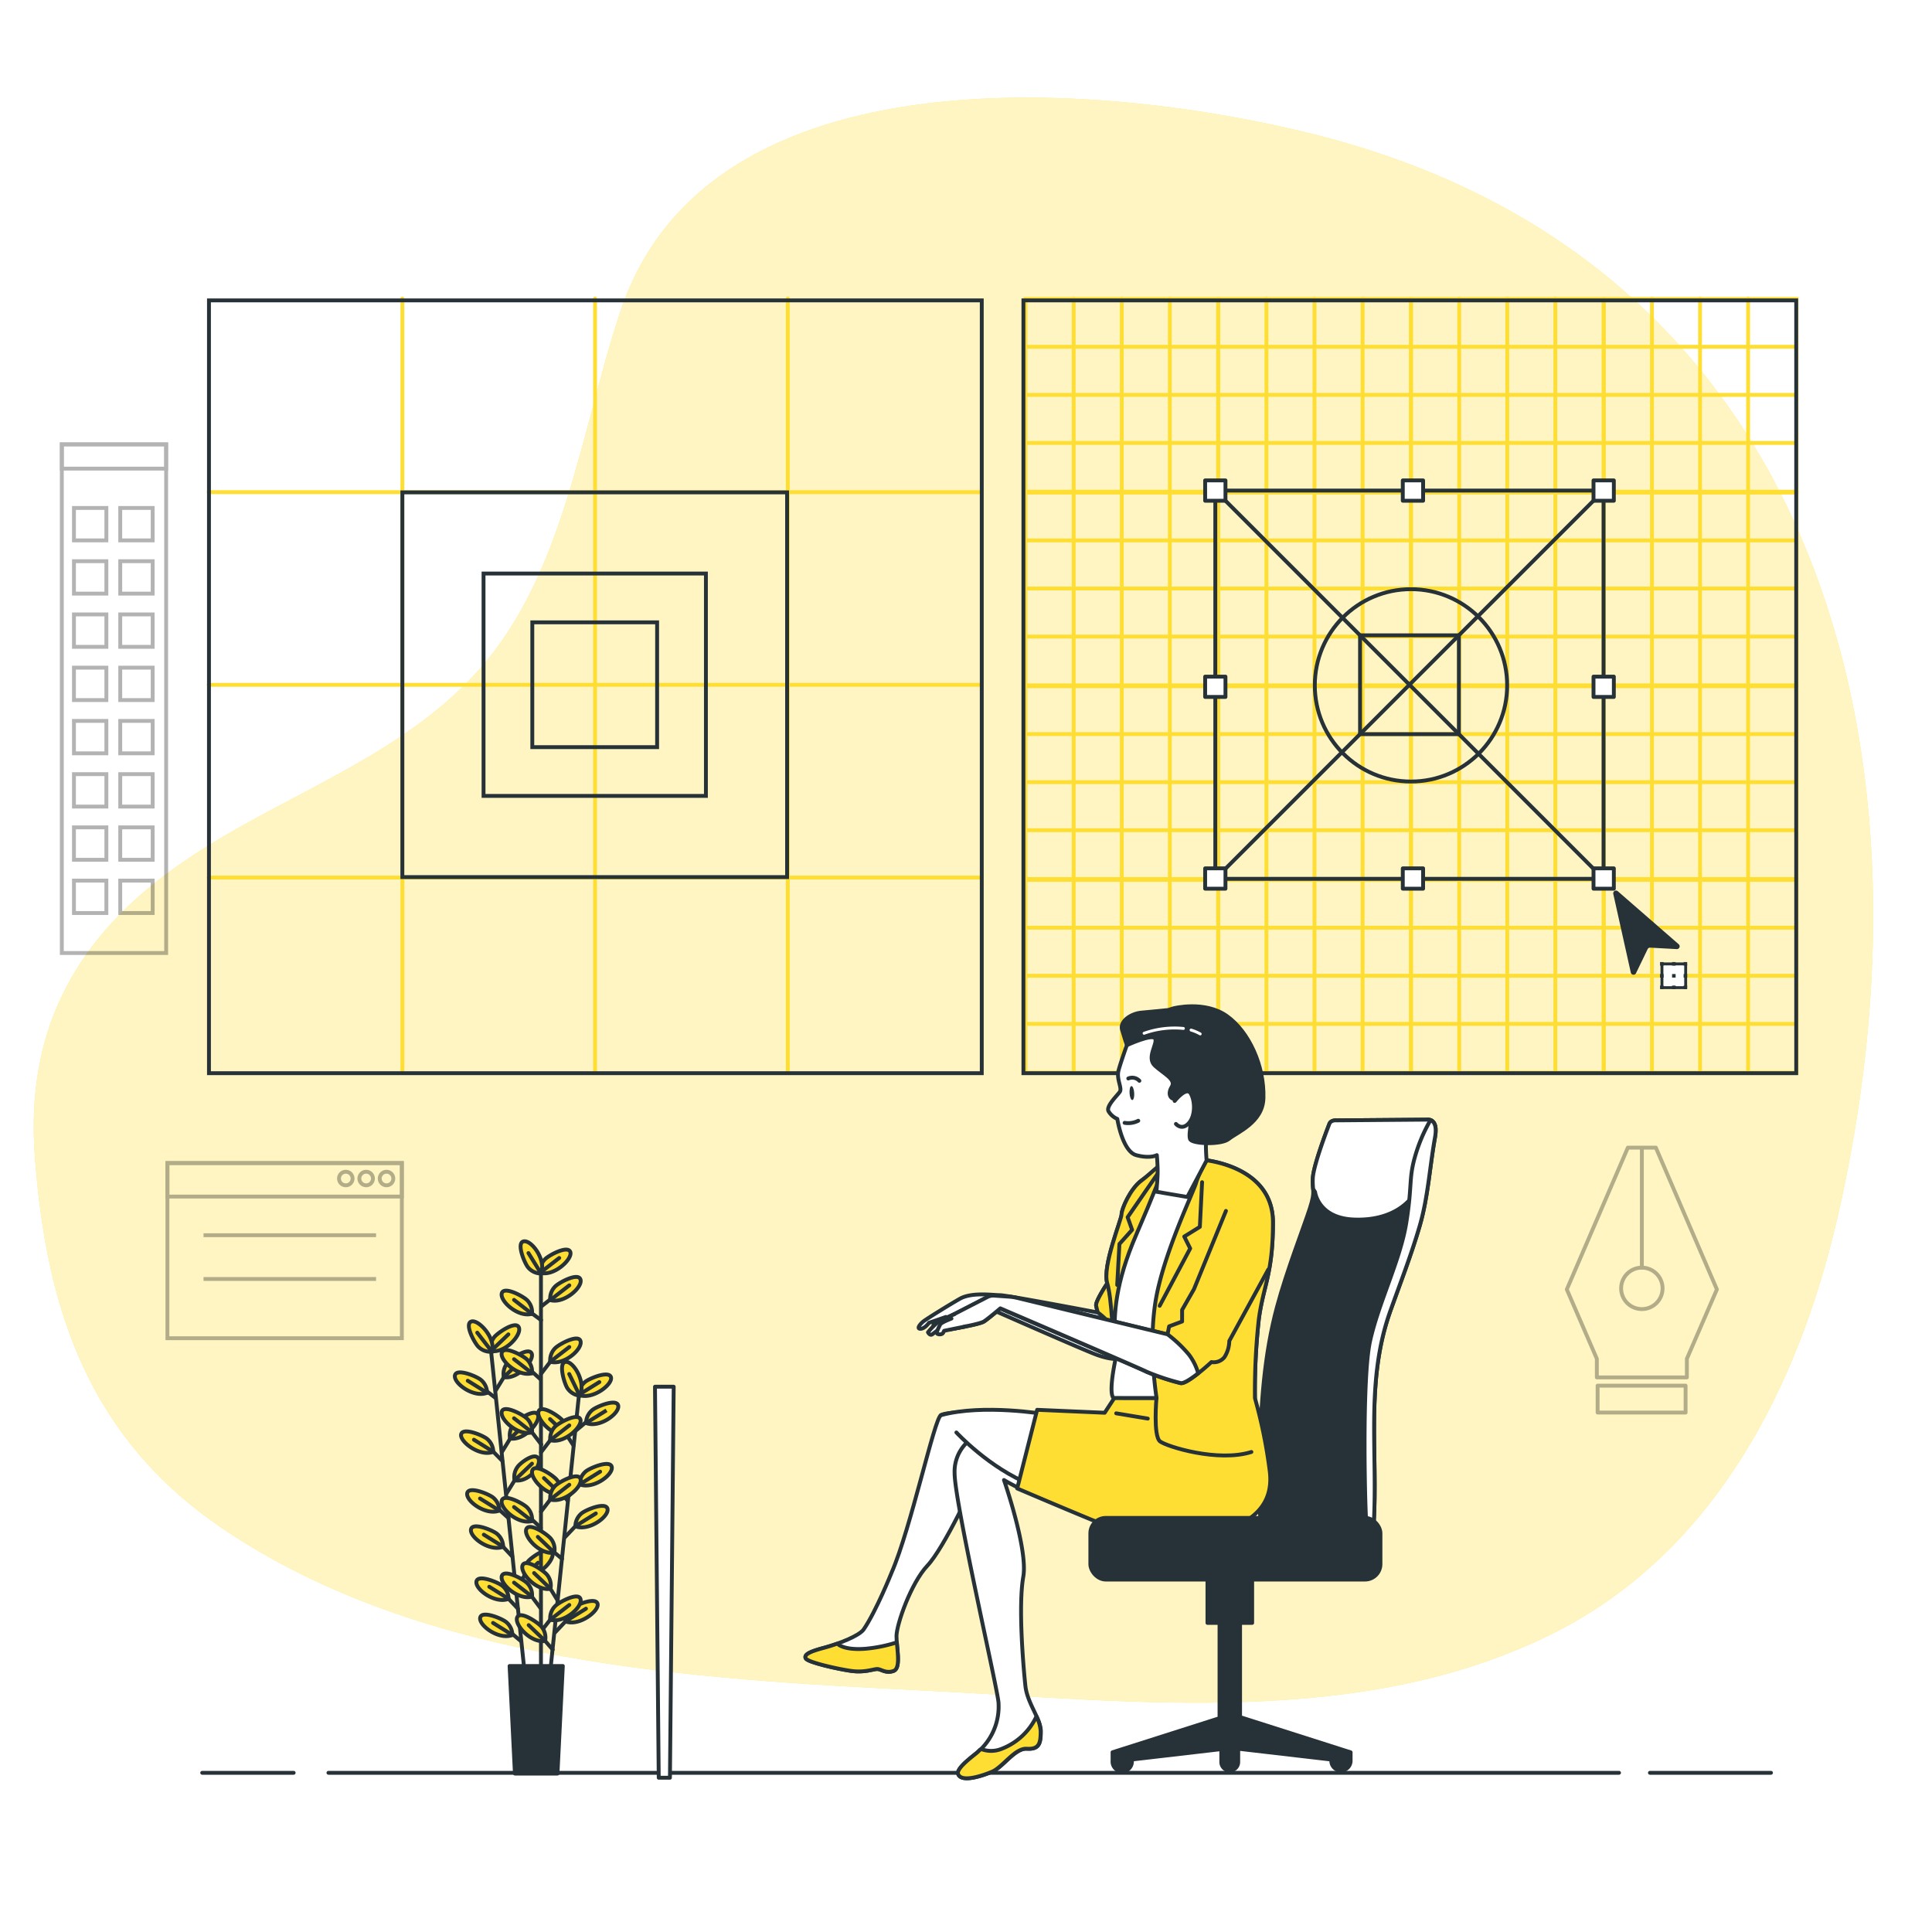 <svg class="animated" id="freepik_stories-grid-design" xmlns="http://www.w3.org/2000/svg" viewBox="0 0 500 500" version="1.1" xmlns:xlink="http://www.w3.org/1999/xlink" xmlns:svgjs="http://svgjs.com/svgjs"><style>svg#freepik_stories-grid-design:not(.animated) .animable {opacity: 0;}svg#freepik_stories-grid-design.animated #freepik--background-simple--inject-129 {animation: 1s 1 forwards cubic-bezier(.36,-0.01,.5,1.38) zoomIn,1.5s Infinite  linear wind;animation-delay: 0s,1s;}svg#freepik_stories-grid-design.animated #freepik--Floor--inject-129 {animation: 1s 1 forwards cubic-bezier(.36,-0.01,.5,1.38) slideUp;animation-delay: 0s;}svg#freepik_stories-grid-design.animated #freepik--Graphics--inject-129 {animation: 1s 1 forwards cubic-bezier(.36,-0.01,.5,1.38) slideUp,1.5s Infinite  linear floating;animation-delay: 0s,1s;}svg#freepik_stories-grid-design.animated #freepik--grid-2--inject-129 {animation: 1s 1 forwards cubic-bezier(.36,-0.01,.5,1.38) zoomIn,1.5s Infinite  linear floating;animation-delay: 0s,1s;}svg#freepik_stories-grid-design.animated #freepik--grid-1--inject-129 {animation: 1s 1 forwards cubic-bezier(.36,-0.01,.5,1.38) zoomOut,1.5s Infinite  linear floating;animation-delay: 0s,1s;}svg#freepik_stories-grid-design.animated #freepik--geometric-shape-2--inject-129 {animation: 1s 1 forwards cubic-bezier(.36,-0.01,.5,1.38) zoomOut,1.5s Infinite  linear floating;animation-delay: 0s,1s;}svg#freepik_stories-grid-design.animated #freepik--geometric-shape-1--inject-129 {animation: 1s 1 forwards cubic-bezier(.36,-0.01,.5,1.38) zoomIn,1.5s Infinite  linear floating;animation-delay: 0s,1s;}svg#freepik_stories-grid-design.animated #freepik--Cursor--inject-129 {animation: 1s 1 forwards cubic-bezier(.36,-0.01,.5,1.38) zoomIn,1.5s Infinite  linear floating;animation-delay: 0s,1s;}svg#freepik_stories-grid-design.animated #freepik--Plant--inject-129 {animation: 1s 1 forwards cubic-bezier(.36,-0.01,.5,1.38) slideUp;animation-delay: 0s;}svg#freepik_stories-grid-design.animated #freepik--Character--inject-129 {animation: 1s 1 forwards cubic-bezier(.36,-0.01,.5,1.38) slideRight;animation-delay: 0s;}svg#freepik_stories-grid-design.animated #elwzkswo8wvdq {animation: 1s 1 forwards cubic-bezier(.36,-0.01,.5,1.38) slideLeft;animation-delay: 0s;}svg#freepik_stories-grid-design.animated #el5n7dtaazp2o {animation: 1s 1 forwards cubic-bezier(.36,-0.01,.5,1.38) slideLeft;animation-delay: 0.1s;opacity: 0}svg#freepik_stories-grid-design.animated #el0mzmk52e0jo {animation: 1s 1 forwards cubic-bezier(.36,-0.01,.5,1.38) slideLeft;animation-delay: 0.2s;opacity: 0}svg#freepik_stories-grid-design.animated #elzeomerdc4i {animation: 1s 1 forwards cubic-bezier(.36,-0.01,.5,1.38) slideLeft;animation-delay: 0.3s;opacity: 0}svg#freepik_stories-grid-design.animated #elhou46mk5j4i {animation: 1s 1 forwards cubic-bezier(.36,-0.01,.5,1.38) slideLeft;animation-delay: 0.4s;opacity: 0}svg#freepik_stories-grid-design.animated #elj348dpaidi {animation: 1s 1 forwards cubic-bezier(.36,-0.01,.5,1.38) slideLeft;animation-delay: 0.5s;opacity: 0}svg#freepik_stories-grid-design.animated #el2ltzqnrxj5l {animation: 1s 1 forwards cubic-bezier(.36,-0.01,.5,1.38) slideLeft;animation-delay: 0.6s;opacity: 0}svg#freepik_stories-grid-design.animated #elznkjb9wrh5b {animation: 1s 1 forwards cubic-bezier(.36,-0.01,.5,1.38) slideLeft;animation-delay: 0.7s;opacity: 0}svg#freepik_stories-grid-design.animated #el7mk93sx4bw8 {animation: 1s 1 forwards cubic-bezier(.36,-0.01,.5,1.38) slideLeft;animation-delay: 0.8s;opacity: 0}svg#freepik_stories-grid-design.animated #elmvftiyvdfok {animation: 1s 1 forwards cubic-bezier(.36,-0.01,.5,1.38) slideLeft;animation-delay: 0.9s;opacity: 0}svg#freepik_stories-grid-design.animated #freepik--Table--inject-129 {animation: 1s 1 forwards cubic-bezier(.36,-0.01,.5,1.38) slideLeft;animation-delay: 0s;}            @keyframes zoomIn {                0% {                    opacity: 0;                    transform: scale(0.5);                }                100% {                    opacity: 1;                    transform: scale(1);                }            }                    @keyframes wind {                0% {                    transform: rotate( 0deg );                }                25% {                    transform: rotate( 1deg );                }                75% {                    transform: rotate( -1deg );                }            }                    @keyframes slideUp {                0% {                    opacity: 0;                    transform: translateY(30px);                }                100% {                    opacity: 1;                    transform: inherit;                }            }                    @keyframes floating {                0% {                    opacity: 1;                    transform: translateY(0px);                }                50% {                    transform: translateY(-10px);                }                100% {                    opacity: 1;                    transform: translateY(0px);                }            }                    @keyframes zoomOut {                0% {                    opacity: 0;                    transform: scale(1.5);                }                100% {                    opacity: 1;                    transform: scale(1);                }            }                    @keyframes slideRight {                0% {                    opacity: 0;                    transform: translateX(30px);                }                100% {                    opacity: 1;                    transform: translateX(0);                }            }                    @keyframes slideLeft {                0% {                    opacity: 0;                    transform: translateX(-30px);                }                100% {                    opacity: 1;                    transform: translateX(0);                }            }        </style><g id="freepik--background-simple--inject-129" class="animable" style="transform-origin: 246.745px 232.96px;"><path d="M467.59,142.58C448.29,95.16,411.71,56.82,353,38.41q-6-1.87-12-3.41C287.53,21.41,183.47,11.61,160.53,80.65c-10.17,30.57-14.47,68-36.67,92.8-21.8,24.34-54.61,33.33-80.33,52.38C18.68,244.23,6.72,267.72,9,299c2.92,40.09,14.09,73.26,48.73,96.67,51.87,35.05,121.58,38.84,182.09,41.87,53.65,2.68,112.83,10.08,162.6-15.07,41.48-21,63.06-63.78,73.11-107.34C488.36,259.48,489.65,196.78,467.59,142.58Z" style="fill: rgb(255, 222, 52); transform-origin: 246.745px 232.96px;" id="elq8oh28lic1k" class="animable"></path><g id="el9pinv008xip"><path d="M467.59,142.58C448.29,95.16,411.71,56.82,353,38.41q-6-1.87-12-3.41C287.53,21.41,183.47,11.61,160.53,80.65c-10.17,30.57-14.47,68-36.67,92.8-21.8,24.34-54.61,33.33-80.33,52.38C18.68,244.23,6.72,267.72,9,299c2.92,40.09,14.09,73.26,48.73,96.67,51.87,35.05,121.58,38.84,182.09,41.87,53.65,2.68,112.83,10.08,162.6-15.07,41.48-21,63.06-63.78,73.11-107.34C488.36,259.48,489.65,196.78,467.59,142.58Z" style="fill: rgb(255, 255, 255); opacity: 0.7; transform-origin: 246.745px 232.96px;" class="animable"></path></g></g><g id="freepik--Floor--inject-129" class="animable" style="transform-origin: 255.33px 458.8px;"><line x1="76" y1="458.8" x2="52.33" y2="458.8" style="fill: rgb(255, 255, 255); stroke: rgb(38, 50, 56); stroke-linecap: round; stroke-linejoin: round; transform-origin: 64.165px 458.8px;" id="elc9dlb0hot5a" class="animable"></line><line x1="419" y1="458.8" x2="85" y2="458.8" style="fill: rgb(255, 255, 255); stroke: rgb(38, 50, 56); stroke-linecap: round; stroke-linejoin: round; transform-origin: 252px 458.8px;" id="elwo1b1hhyos" class="animable"></line><line x1="458.33" y1="458.8" x2="427" y2="458.8" style="fill: rgb(255, 255, 255); stroke: rgb(38, 50, 56); stroke-linecap: round; stroke-linejoin: round; transform-origin: 442.665px 458.8px;" id="elevly3095dnd" class="animable"></line></g><g id="freepik--Graphics--inject-129" class="animable" style="transform-origin: 230.165px 240.285px;"><g id="eljyb4s6dgcwi"><g style="opacity: 0.3; transform-origin: 73.665px 323.665px;" class="animable"><rect x="43.33" y="301" width="60.67" height="45.33" style="fill: none; stroke: rgb(0, 0, 0); stroke-miterlimit: 10; transform-origin: 73.665px 323.665px;" id="elazj1adw03sw" class="animable"></rect><rect x="43.33" y="301" width="60.67" height="8.67" style="fill: none; stroke: rgb(0, 0, 0); stroke-miterlimit: 10; transform-origin: 73.665px 305.335px;" id="elimjaeat5wim" class="animable"></rect><line x1="52.67" y1="319.67" x2="97.33" y2="319.67" style="fill: none; stroke: rgb(0, 0, 0); stroke-miterlimit: 10; transform-origin: 75px 319.67px;" id="elurb5ssfx2ws" class="animable"></line><line x1="52.67" y1="331" x2="97.33" y2="331" style="fill: none; stroke: rgb(0, 0, 0); stroke-miterlimit: 10; transform-origin: 75px 331px;" id="elvc8lofy88c8" class="animable"></line><circle cx="89.49" cy="305" r="1.76" style="fill: none; stroke: rgb(0, 0, 0); stroke-miterlimit: 10; transform-origin: 89.49px 305px;" id="elwhwb908qznl" class="animable"></circle><circle cx="94.76" cy="305" r="1.76" style="fill: none; stroke: rgb(0, 0, 0); stroke-miterlimit: 10; transform-origin: 94.76px 305px;" id="elcndpbg4b6u" class="animable"></circle><circle cx="100.03" cy="305" r="1.76" style="fill: none; stroke: rgb(0, 0, 0); stroke-miterlimit: 10; transform-origin: 100.03px 305px;" id="eljbt0x8h26pp" class="animable"></circle></g></g><g id="el6twnf9tcoba"><g style="opacity: 0.3; transform-origin: 29.5px 180.82px;" class="animable"><rect x="16" y="115" width="27" height="131.64" style="fill: none; stroke: rgb(0, 0, 0); stroke-miterlimit: 10; transform-origin: 29.5px 180.82px;" id="el7feql8xqgmu" class="animable"></rect><rect x="16" y="115" width="27" height="6.28" style="fill: none; stroke: rgb(0, 0, 0); stroke-miterlimit: 10; transform-origin: 29.5px 118.14px;" id="eleotwhop68ei" class="animable"></rect><rect x="19.14" y="131.46" width="8.39" height="8.39" style="fill: none; stroke: rgb(0, 0, 0); stroke-miterlimit: 10; transform-origin: 23.335px 135.655px;" id="elhyp1iqx14om" class="animable"></rect><rect x="31.12" y="131.46" width="8.39" height="8.39" style="fill: none; stroke: rgb(0, 0, 0); stroke-miterlimit: 10; transform-origin: 35.315px 135.655px;" id="elhe1ulnw1v87" class="animable"></rect><rect x="19.14" y="145.24" width="8.39" height="8.39" style="fill: none; stroke: rgb(0, 0, 0); stroke-miterlimit: 10; transform-origin: 23.335px 149.435px;" id="eliesm5jddqw" class="animable"></rect><rect x="31.12" y="145.24" width="8.39" height="8.39" style="fill: none; stroke: rgb(0, 0, 0); stroke-miterlimit: 10; transform-origin: 35.315px 149.435px;" id="elf3rzxli2ash" class="animable"></rect><rect x="19.14" y="159.01" width="8.39" height="8.39" style="fill: none; stroke: rgb(0, 0, 0); stroke-miterlimit: 10; transform-origin: 23.335px 163.205px;" id="eloao5dvc2h9r" class="animable"></rect><rect x="31.12" y="159.01" width="8.39" height="8.39" style="fill: none; stroke: rgb(0, 0, 0); stroke-miterlimit: 10; transform-origin: 35.315px 163.205px;" id="elyx0p9r84i7s" class="animable"></rect><rect x="19.14" y="172.79" width="8.39" height="8.39" style="fill: none; stroke: rgb(0, 0, 0); stroke-miterlimit: 10; transform-origin: 23.335px 176.985px;" id="elqe0gg3rkoq" class="animable"></rect><rect x="31.12" y="172.79" width="8.39" height="8.39" style="fill: none; stroke: rgb(0, 0, 0); stroke-miterlimit: 10; transform-origin: 35.315px 176.985px;" id="elt83bdro62x" class="animable"></rect><rect x="19.14" y="186.57" width="8.39" height="8.39" style="fill: none; stroke: rgb(0, 0, 0); stroke-miterlimit: 10; transform-origin: 23.335px 190.765px;" id="eldi6uozpgrv" class="animable"></rect><rect x="31.12" y="186.57" width="8.39" height="8.39" style="fill: none; stroke: rgb(0, 0, 0); stroke-miterlimit: 10; transform-origin: 35.315px 190.765px;" id="elmtx4mukxfmp" class="animable"></rect><rect x="19.14" y="200.35" width="8.39" height="8.39" style="fill: none; stroke: rgb(0, 0, 0); stroke-miterlimit: 10; transform-origin: 23.335px 204.545px;" id="ellukgma3hsd" class="animable"></rect><rect x="31.12" y="200.35" width="8.39" height="8.39" style="fill: none; stroke: rgb(0, 0, 0); stroke-miterlimit: 10; transform-origin: 35.315px 204.545px;" id="elztxi318zhg" class="animable"></rect><rect x="19.14" y="214.12" width="8.39" height="8.39" style="fill: none; stroke: rgb(0, 0, 0); stroke-miterlimit: 10; transform-origin: 23.335px 218.315px;" id="elqlv2wlaoc4" class="animable"></rect><rect x="31.12" y="214.12" width="8.39" height="8.39" style="fill: none; stroke: rgb(0, 0, 0); stroke-miterlimit: 10; transform-origin: 35.315px 218.315px;" id="elr78rw1yrgz9" class="animable"></rect><rect x="19.14" y="227.9" width="8.39" height="8.39" style="fill: none; stroke: rgb(0, 0, 0); stroke-miterlimit: 10; transform-origin: 23.335px 232.095px;" id="elihuzwom2wqi" class="animable"></rect><rect x="31.12" y="227.9" width="8.39" height="8.39" style="fill: none; stroke: rgb(0, 0, 0); stroke-miterlimit: 10; transform-origin: 35.315px 232.095px;" id="elk0png1w8xvo" class="animable"></rect></g></g><g id="el9s3mby5k5nm"><g style="opacity: 0.3; transform-origin: 424.91px 331.285px;" class="animable"><polygon points="428.53 297 427.72 297 422.1 297 421.29 297 405.49 333.7 413.26 351.65 413.26 356.47 424.51 356.47 425.31 356.47 436.56 356.47 436.56 351.65 444.33 333.7 428.53 297" style="fill: none; stroke: rgb(0, 0, 0); stroke-linecap: round; stroke-linejoin: round; transform-origin: 424.91px 326.735px;" id="elfk2um2b2cvq" class="animable"></polygon><path d="M430.27,333.43a5.36,5.36,0,1,0-5.36,5.36A5.36,5.36,0,0,0,430.27,333.43Z" style="fill: none; stroke: rgb(0, 0, 0); stroke-linecap: round; stroke-linejoin: round; transform-origin: 424.91px 333.43px;" id="elej4qxpp7gur" class="animable"></path><line x1="424.91" y1="328.07" x2="424.91" y2="297.27" style="fill: none; stroke: rgb(0, 0, 0); stroke-linecap: round; stroke-linejoin: round; transform-origin: 424.91px 312.67px;" id="elr1kc1mak62b" class="animable"></line><rect x="413.46" y="358.61" width="22.77" height="6.96" style="fill: none; stroke: rgb(0, 0, 0); stroke-linecap: round; stroke-linejoin: round; transform-origin: 424.845px 362.09px;" id="el1rll3ksls64" class="animable"></rect></g></g></g><g id="freepik--grid-2--inject-129" class="animable" style="transform-origin: 364.895px 177.49px;"><line x1="277.87" y1="77.24" x2="277.87" y2="127.13" style="fill: none; stroke: rgb(255, 222, 52); stroke-linecap: round; stroke-linejoin: round; transform-origin: 277.87px 102.185px;" id="eloy37uzuo6t" class="animable"></line><line x1="290.31" y1="77.24" x2="290.31" y2="127.13" style="fill: none; stroke: rgb(255, 222, 52); stroke-linecap: round; stroke-linejoin: round; transform-origin: 290.31px 102.185px;" id="elbmouzyhu8k" class="animable"></line><line x1="302.75" y1="77.24" x2="302.75" y2="127.13" style="fill: none; stroke: rgb(255, 222, 52); stroke-linecap: round; stroke-linejoin: round; transform-origin: 302.75px 102.185px;" id="el5dnctdvvrth" class="animable"></line><line x1="315.25" y1="89.74" x2="265.36" y2="89.74" style="fill: none; stroke: rgb(255, 222, 52); stroke-linecap: round; stroke-linejoin: round; transform-origin: 290.305px 89.74px;" id="elrjcz8qtofti" class="animable"></line><line x1="315.25" y1="102.19" x2="265.36" y2="102.19" style="fill: none; stroke: rgb(255, 222, 52); stroke-linecap: round; stroke-linejoin: round; transform-origin: 290.305px 102.19px;" id="el75i1d4siuze" class="animable"></line><line x1="315.25" y1="114.63" x2="265.36" y2="114.63" style="fill: none; stroke: rgb(255, 222, 52); stroke-linecap: round; stroke-linejoin: round; transform-origin: 290.305px 114.63px;" id="eld239vpx1mpb" class="animable"></line><rect x="265.38" y="77.36" width="49.89" height="49.89" style="fill: none; stroke: rgb(255, 222, 52); stroke-miterlimit: 10; transform-origin: 290.325px 102.305px;" id="elu2j4ihe6xus" class="animable"></rect><line x1="327.75" y1="77.24" x2="327.75" y2="127.13" style="fill: none; stroke: rgb(255, 222, 52); stroke-linecap: round; stroke-linejoin: round; transform-origin: 327.75px 102.185px;" id="elkvfhlyf3vd" class="animable"></line><line x1="340.19" y1="77.24" x2="340.19" y2="127.13" style="fill: none; stroke: rgb(255, 222, 52); stroke-linecap: round; stroke-linejoin: round; transform-origin: 340.19px 102.185px;" id="el8kypior4ma9" class="animable"></line><line x1="352.64" y1="77.24" x2="352.64" y2="127.13" style="fill: none; stroke: rgb(255, 222, 52); stroke-linecap: round; stroke-linejoin: round; transform-origin: 352.64px 102.185px;" id="elsf03fgxoz0h" class="animable"></line><line x1="365.14" y1="89.74" x2="315.25" y2="89.74" style="fill: none; stroke: rgb(255, 222, 52); stroke-linecap: round; stroke-linejoin: round; transform-origin: 340.195px 89.74px;" id="elo8reesunkb" class="animable"></line><line x1="365.14" y1="102.19" x2="315.25" y2="102.19" style="fill: none; stroke: rgb(255, 222, 52); stroke-linecap: round; stroke-linejoin: round; transform-origin: 340.195px 102.19px;" id="el75gvtdea824" class="animable"></line><line x1="365.14" y1="114.63" x2="315.25" y2="114.63" style="fill: none; stroke: rgb(255, 222, 52); stroke-linecap: round; stroke-linejoin: round; transform-origin: 340.195px 114.63px;" id="elf0mafggggbw" class="animable"></line><rect x="315.27" y="77.36" width="49.89" height="49.89" style="fill: none; stroke: rgb(255, 222, 52); stroke-miterlimit: 10; transform-origin: 340.215px 102.305px;" id="elma63wqbssym" class="animable"></rect><line x1="377.64" y1="77.24" x2="377.64" y2="127.13" style="fill: none; stroke: rgb(255, 222, 52); stroke-linecap: round; stroke-linejoin: round; transform-origin: 377.64px 102.185px;" id="elxu8zjx3ksmk" class="animable"></line><line x1="390.08" y1="77.24" x2="390.08" y2="127.13" style="fill: none; stroke: rgb(255, 222, 52); stroke-linecap: round; stroke-linejoin: round; transform-origin: 390.08px 102.185px;" id="el8xz0p7i3r59" class="animable"></line><line x1="402.52" y1="77.24" x2="402.52" y2="127.13" style="fill: none; stroke: rgb(255, 222, 52); stroke-linecap: round; stroke-linejoin: round; transform-origin: 402.52px 102.185px;" id="eluapdbznsknd" class="animable"></line><line x1="415.03" y1="89.74" x2="365.13" y2="89.74" style="fill: none; stroke: rgb(255, 222, 52); stroke-linecap: round; stroke-linejoin: round; transform-origin: 390.08px 89.74px;" id="el4b2sh1u19ub" class="animable"></line><line x1="415.03" y1="102.19" x2="365.13" y2="102.19" style="fill: none; stroke: rgb(255, 222, 52); stroke-linecap: round; stroke-linejoin: round; transform-origin: 390.08px 102.19px;" id="el2rd60l9jlns" class="animable"></line><line x1="415.03" y1="114.63" x2="365.13" y2="114.63" style="fill: none; stroke: rgb(255, 222, 52); stroke-linecap: round; stroke-linejoin: round; transform-origin: 390.08px 114.63px;" id="el9ffa09dmp2" class="animable"></line><rect x="365.15" y="77.36" width="49.89" height="49.89" style="fill: none; stroke: rgb(255, 222, 52); stroke-miterlimit: 10; transform-origin: 390.095px 102.305px;" id="elm0ojg0k1wxs" class="animable"></rect><line x1="427.52" y1="77.24" x2="427.52" y2="127.13" style="fill: none; stroke: rgb(255, 222, 52); stroke-linecap: round; stroke-linejoin: round; transform-origin: 427.52px 102.185px;" id="ellml9xyt4jr" class="animable"></line><line x1="439.97" y1="77.24" x2="439.97" y2="127.13" style="fill: none; stroke: rgb(255, 222, 52); stroke-linecap: round; stroke-linejoin: round; transform-origin: 439.97px 102.185px;" id="el9u7j0aekswl" class="animable"></line><line x1="452.41" y1="77.24" x2="452.41" y2="127.13" style="fill: none; stroke: rgb(255, 222, 52); stroke-linecap: round; stroke-linejoin: round; transform-origin: 452.41px 102.185px;" id="elzxkyhru5wqj" class="animable"></line><line x1="464.91" y1="89.74" x2="415.02" y2="89.74" style="fill: none; stroke: rgb(255, 222, 52); stroke-linecap: round; stroke-linejoin: round; transform-origin: 439.965px 89.74px;" id="el6bvstl5n1o6" class="animable"></line><line x1="464.91" y1="102.19" x2="415.02" y2="102.19" style="fill: none; stroke: rgb(255, 222, 52); stroke-linecap: round; stroke-linejoin: round; transform-origin: 439.965px 102.19px;" id="elzcw2gbj5da" class="animable"></line><line x1="464.91" y1="114.63" x2="415.02" y2="114.63" style="fill: none; stroke: rgb(255, 222, 52); stroke-linecap: round; stroke-linejoin: round; transform-origin: 439.965px 114.63px;" id="elp93v5bgukb" class="animable"></line><rect x="415.04" y="77.36" width="49.89" height="49.89" style="fill: none; stroke: rgb(255, 222, 52); stroke-miterlimit: 10; transform-origin: 439.985px 102.305px;" id="elfukngu4tr8" class="animable"></rect><line x1="277.87" y1="127.36" x2="277.87" y2="177.25" style="fill: none; stroke: rgb(255, 222, 52); stroke-linecap: round; stroke-linejoin: round; transform-origin: 277.87px 152.305px;" id="elmxbr2tcqktl" class="animable"></line><line x1="290.31" y1="127.36" x2="290.31" y2="177.25" style="fill: none; stroke: rgb(255, 222, 52); stroke-linecap: round; stroke-linejoin: round; transform-origin: 290.31px 152.305px;" id="elj2p1fes8k" class="animable"></line><line x1="302.75" y1="127.36" x2="302.75" y2="177.25" style="fill: none; stroke: rgb(255, 222, 52); stroke-linecap: round; stroke-linejoin: round; transform-origin: 302.75px 152.305px;" id="el4norx35g138" class="animable"></line><line x1="315.25" y1="139.86" x2="265.36" y2="139.86" style="fill: none; stroke: rgb(255, 222, 52); stroke-linecap: round; stroke-linejoin: round; transform-origin: 290.305px 139.86px;" id="el6yc08kp87y" class="animable"></line><line x1="315.25" y1="152.3" x2="265.36" y2="152.3" style="fill: none; stroke: rgb(255, 222, 52); stroke-linecap: round; stroke-linejoin: round; transform-origin: 290.305px 152.3px;" id="eladrbsyi09yd" class="animable"></line><line x1="315.25" y1="164.74" x2="265.36" y2="164.74" style="fill: none; stroke: rgb(255, 222, 52); stroke-linecap: round; stroke-linejoin: round; transform-origin: 290.305px 164.74px;" id="elyvq0fbvxeq" class="animable"></line><rect x="265.38" y="127.48" width="49.89" height="49.89" style="fill: none; stroke: rgb(255, 222, 52); stroke-miterlimit: 10; transform-origin: 290.325px 152.425px;" id="elveu4v2pfce" class="animable"></rect><line x1="327.75" y1="127.36" x2="327.75" y2="177.25" style="fill: none; stroke: rgb(255, 222, 52); stroke-linecap: round; stroke-linejoin: round; transform-origin: 327.75px 152.305px;" id="elmbyhih4cn6m" class="animable"></line><line x1="340.19" y1="127.36" x2="340.19" y2="177.25" style="fill: none; stroke: rgb(255, 222, 52); stroke-linecap: round; stroke-linejoin: round; transform-origin: 340.19px 152.305px;" id="el0qpahhg82arg" class="animable"></line><line x1="352.64" y1="127.36" x2="352.64" y2="177.25" style="fill: none; stroke: rgb(255, 222, 52); stroke-linecap: round; stroke-linejoin: round; transform-origin: 352.64px 152.305px;" id="elop54bpg925" class="animable"></line><line x1="365.14" y1="139.86" x2="315.25" y2="139.86" style="fill: none; stroke: rgb(255, 222, 52); stroke-linecap: round; stroke-linejoin: round; transform-origin: 340.195px 139.86px;" id="eld16klyfaz7m" class="animable"></line><line x1="365.14" y1="152.3" x2="315.25" y2="152.3" style="fill: none; stroke: rgb(255, 222, 52); stroke-linecap: round; stroke-linejoin: round; transform-origin: 340.195px 152.3px;" id="el9sutblqzk2g" class="animable"></line><line x1="365.14" y1="164.74" x2="315.25" y2="164.74" style="fill: none; stroke: rgb(255, 222, 52); stroke-linecap: round; stroke-linejoin: round; transform-origin: 340.195px 164.74px;" id="eljujb69fohhj" class="animable"></line><rect x="315.27" y="127.48" width="49.89" height="49.89" style="fill: none; stroke: rgb(255, 222, 52); stroke-miterlimit: 10; transform-origin: 340.215px 152.425px;" id="elzr3xg2wi58" class="animable"></rect><line x1="377.64" y1="127.36" x2="377.64" y2="177.25" style="fill: none; stroke: rgb(255, 222, 52); stroke-linecap: round; stroke-linejoin: round; transform-origin: 377.64px 152.305px;" id="elspx49ca49ag" class="animable"></line><line x1="390.08" y1="127.36" x2="390.08" y2="177.25" style="fill: none; stroke: rgb(255, 222, 52); stroke-linecap: round; stroke-linejoin: round; transform-origin: 390.08px 152.305px;" id="el0vwg2l51yxt" class="animable"></line><line x1="402.52" y1="127.36" x2="402.52" y2="177.25" style="fill: none; stroke: rgb(255, 222, 52); stroke-linecap: round; stroke-linejoin: round; transform-origin: 402.52px 152.305px;" id="elbzkck02oin8" class="animable"></line><line x1="415.03" y1="139.86" x2="365.13" y2="139.86" style="fill: none; stroke: rgb(255, 222, 52); stroke-linecap: round; stroke-linejoin: round; transform-origin: 390.08px 139.86px;" id="elejp0ihmcamo" class="animable"></line><line x1="415.03" y1="152.3" x2="365.13" y2="152.3" style="fill: none; stroke: rgb(255, 222, 52); stroke-linecap: round; stroke-linejoin: round; transform-origin: 390.08px 152.3px;" id="el1qk0zso4hno" class="animable"></line><line x1="415.03" y1="164.74" x2="365.13" y2="164.74" style="fill: none; stroke: rgb(255, 222, 52); stroke-linecap: round; stroke-linejoin: round; transform-origin: 390.08px 164.74px;" id="eldgf4j57pgfq" class="animable"></line><rect x="365.15" y="127.48" width="49.89" height="49.89" style="fill: none; stroke: rgb(255, 222, 52); stroke-miterlimit: 10; transform-origin: 390.095px 152.425px;" id="eljn9zezn78i" class="animable"></rect><line x1="427.52" y1="127.36" x2="427.52" y2="177.25" style="fill: none; stroke: rgb(255, 222, 52); stroke-linecap: round; stroke-linejoin: round; transform-origin: 427.52px 152.305px;" id="elksbwifw9m2q" class="animable"></line><line x1="439.97" y1="127.36" x2="439.97" y2="177.25" style="fill: none; stroke: rgb(255, 222, 52); stroke-linecap: round; stroke-linejoin: round; transform-origin: 439.97px 152.305px;" id="elzbw3qkd3yge" class="animable"></line><line x1="452.41" y1="127.36" x2="452.41" y2="177.25" style="fill: none; stroke: rgb(255, 222, 52); stroke-linecap: round; stroke-linejoin: round; transform-origin: 452.41px 152.305px;" id="elcauts9sf6zu" class="animable"></line><line x1="464.91" y1="139.86" x2="415.02" y2="139.86" style="fill: none; stroke: rgb(255, 222, 52); stroke-linecap: round; stroke-linejoin: round; transform-origin: 439.965px 139.86px;" id="el9dwkwu1i44" class="animable"></line><line x1="464.91" y1="152.3" x2="415.02" y2="152.3" style="fill: none; stroke: rgb(255, 222, 52); stroke-linecap: round; stroke-linejoin: round; transform-origin: 439.965px 152.3px;" id="elfomyfxgu99j" class="animable"></line><line x1="464.91" y1="164.74" x2="415.02" y2="164.74" style="fill: none; stroke: rgb(255, 222, 52); stroke-linecap: round; stroke-linejoin: round; transform-origin: 439.965px 164.74px;" id="elj0z8l3qjc3" class="animable"></line><rect x="415.04" y="127.48" width="49.89" height="49.89" style="fill: none; stroke: rgb(255, 222, 52); stroke-miterlimit: 10; transform-origin: 439.985px 152.425px;" id="els2cq3kqvabi" class="animable"></rect><line x1="277.87" y1="177.47" x2="277.87" y2="227.36" style="fill: none; stroke: rgb(255, 222, 52); stroke-linecap: round; stroke-linejoin: round; transform-origin: 277.87px 202.415px;" id="elkm7i9rynm2s" class="animable"></line><line x1="290.31" y1="177.47" x2="290.31" y2="227.36" style="fill: none; stroke: rgb(255, 222, 52); stroke-linecap: round; stroke-linejoin: round; transform-origin: 290.31px 202.415px;" id="elvhr1jm6gcdm" class="animable"></line><line x1="302.75" y1="177.47" x2="302.75" y2="227.36" style="fill: none; stroke: rgb(255, 222, 52); stroke-linecap: round; stroke-linejoin: round; transform-origin: 302.75px 202.415px;" id="elvlx6o24uz1s" class="animable"></line><line x1="315.25" y1="189.98" x2="265.36" y2="189.98" style="fill: none; stroke: rgb(255, 222, 52); stroke-linecap: round; stroke-linejoin: round; transform-origin: 290.305px 189.98px;" id="elt3oo0q1g1s" class="animable"></line><line x1="315.25" y1="202.42" x2="265.36" y2="202.42" style="fill: none; stroke: rgb(255, 222, 52); stroke-linecap: round; stroke-linejoin: round; transform-origin: 290.305px 202.42px;" id="elp11isxwvq" class="animable"></line><line x1="315.25" y1="214.86" x2="265.36" y2="214.86" style="fill: none; stroke: rgb(255, 222, 52); stroke-linecap: round; stroke-linejoin: round; transform-origin: 290.305px 214.86px;" id="el0yjqe86q3k7" class="animable"></line><rect x="265.38" y="177.6" width="49.89" height="49.89" style="fill: none; stroke: rgb(255, 222, 52); stroke-miterlimit: 10; transform-origin: 290.325px 202.545px;" id="elcsr9ab3e8kc" class="animable"></rect><line x1="327.75" y1="177.47" x2="327.75" y2="227.36" style="fill: none; stroke: rgb(255, 222, 52); stroke-linecap: round; stroke-linejoin: round; transform-origin: 327.75px 202.415px;" id="el9zl8fyzg8df" class="animable"></line><line x1="340.19" y1="177.47" x2="340.19" y2="227.36" style="fill: none; stroke: rgb(255, 222, 52); stroke-linecap: round; stroke-linejoin: round; transform-origin: 340.19px 202.415px;" id="elbtw2e593i9i" class="animable"></line><line x1="352.64" y1="177.47" x2="352.64" y2="227.36" style="fill: none; stroke: rgb(255, 222, 52); stroke-linecap: round; stroke-linejoin: round; transform-origin: 352.64px 202.415px;" id="elsrrh6ggfo1" class="animable"></line><line x1="365.14" y1="189.98" x2="315.25" y2="189.98" style="fill: none; stroke: rgb(255, 222, 52); stroke-linecap: round; stroke-linejoin: round; transform-origin: 340.195px 189.98px;" id="el8vy0sxkd4la" class="animable"></line><line x1="365.14" y1="202.42" x2="315.25" y2="202.42" style="fill: none; stroke: rgb(255, 222, 52); stroke-linecap: round; stroke-linejoin: round; transform-origin: 340.195px 202.42px;" id="el9amb286k0cl" class="animable"></line><line x1="365.14" y1="214.86" x2="315.25" y2="214.86" style="fill: none; stroke: rgb(255, 222, 52); stroke-linecap: round; stroke-linejoin: round; transform-origin: 340.195px 214.86px;" id="el4b75qias6dj" class="animable"></line><rect x="315.27" y="177.6" width="49.89" height="49.89" style="fill: none; stroke: rgb(255, 222, 52); stroke-miterlimit: 10; transform-origin: 340.215px 202.545px;" id="elkvcb7qf1cq" class="animable"></rect><line x1="377.64" y1="177.47" x2="377.64" y2="227.36" style="fill: none; stroke: rgb(255, 222, 52); stroke-linecap: round; stroke-linejoin: round; transform-origin: 377.64px 202.415px;" id="elgbp8npfshy" class="animable"></line><line x1="390.08" y1="177.47" x2="390.08" y2="227.36" style="fill: none; stroke: rgb(255, 222, 52); stroke-linecap: round; stroke-linejoin: round; transform-origin: 390.08px 202.415px;" id="el6l7b35sjyvl" class="animable"></line><line x1="402.52" y1="177.47" x2="402.52" y2="227.36" style="fill: none; stroke: rgb(255, 222, 52); stroke-linecap: round; stroke-linejoin: round; transform-origin: 402.52px 202.415px;" id="eltncqvyyzvos" class="animable"></line><line x1="415.03" y1="189.98" x2="365.13" y2="189.98" style="fill: none; stroke: rgb(255, 222, 52); stroke-linecap: round; stroke-linejoin: round; transform-origin: 390.08px 189.98px;" id="el8bhoqarstg6" class="animable"></line><line x1="415.03" y1="202.42" x2="365.13" y2="202.42" style="fill: none; stroke: rgb(255, 222, 52); stroke-linecap: round; stroke-linejoin: round; transform-origin: 390.08px 202.42px;" id="elu7fse0er40e" class="animable"></line><line x1="415.03" y1="214.86" x2="365.13" y2="214.86" style="fill: none; stroke: rgb(255, 222, 52); stroke-linecap: round; stroke-linejoin: round; transform-origin: 390.08px 214.86px;" id="els8zil4u6lzo" class="animable"></line><rect x="365.15" y="177.6" width="49.89" height="49.89" style="fill: none; stroke: rgb(255, 222, 52); stroke-miterlimit: 10; transform-origin: 390.095px 202.545px;" id="el395c8uz13q8" class="animable"></rect><line x1="427.52" y1="177.47" x2="427.52" y2="227.36" style="fill: none; stroke: rgb(255, 222, 52); stroke-linecap: round; stroke-linejoin: round; transform-origin: 427.52px 202.415px;" id="elp7f2onm875l" class="animable"></line><line x1="439.97" y1="177.47" x2="439.97" y2="227.36" style="fill: none; stroke: rgb(255, 222, 52); stroke-linecap: round; stroke-linejoin: round; transform-origin: 439.97px 202.415px;" id="elykxp80doidk" class="animable"></line><line x1="452.41" y1="177.47" x2="452.41" y2="227.36" style="fill: none; stroke: rgb(255, 222, 52); stroke-linecap: round; stroke-linejoin: round; transform-origin: 452.41px 202.415px;" id="el88p8skns9bl" class="animable"></line><line x1="464.91" y1="189.98" x2="415.02" y2="189.98" style="fill: none; stroke: rgb(255, 222, 52); stroke-linecap: round; stroke-linejoin: round; transform-origin: 439.965px 189.98px;" id="eli6182x9w9cl" class="animable"></line><line x1="464.91" y1="202.42" x2="415.02" y2="202.42" style="fill: none; stroke: rgb(255, 222, 52); stroke-linecap: round; stroke-linejoin: round; transform-origin: 439.965px 202.42px;" id="el1xkxg8wac5n" class="animable"></line><line x1="464.91" y1="214.86" x2="415.02" y2="214.86" style="fill: none; stroke: rgb(255, 222, 52); stroke-linecap: round; stroke-linejoin: round; transform-origin: 439.965px 214.86px;" id="el99mh10yj47" class="animable"></line><rect x="415.04" y="177.6" width="49.89" height="49.89" style="fill: none; stroke: rgb(255, 222, 52); stroke-miterlimit: 10; transform-origin: 439.985px 202.545px;" id="els8m2wzc8idi" class="animable"></rect><line x1="277.87" y1="227.59" x2="277.87" y2="277.48" style="fill: none; stroke: rgb(255, 222, 52); stroke-linecap: round; stroke-linejoin: round; transform-origin: 277.87px 252.535px;" id="el4sekqqskqmh" class="animable"></line><line x1="290.31" y1="227.59" x2="290.31" y2="277.48" style="fill: none; stroke: rgb(255, 222, 52); stroke-linecap: round; stroke-linejoin: round; transform-origin: 290.31px 252.535px;" id="elauege44sde5" class="animable"></line><line x1="302.75" y1="227.59" x2="302.75" y2="277.48" style="fill: none; stroke: rgb(255, 222, 52); stroke-linecap: round; stroke-linejoin: round; transform-origin: 302.75px 252.535px;" id="eluyw67me7mq" class="animable"></line><line x1="315.25" y1="240.09" x2="265.36" y2="240.09" style="fill: none; stroke: rgb(255, 222, 52); stroke-linecap: round; stroke-linejoin: round; transform-origin: 290.305px 240.09px;" id="elc8cmfg838rf" class="animable"></line><line x1="315.25" y1="252.53" x2="265.36" y2="252.53" style="fill: none; stroke: rgb(255, 222, 52); stroke-linecap: round; stroke-linejoin: round; transform-origin: 290.305px 252.53px;" id="elnakfsmq53yc" class="animable"></line><line x1="315.25" y1="264.98" x2="265.36" y2="264.98" style="fill: none; stroke: rgb(255, 222, 52); stroke-linecap: round; stroke-linejoin: round; transform-origin: 290.305px 264.98px;" id="eljcnxmpd9vhd" class="animable"></line><rect x="265.38" y="227.71" width="49.89" height="49.89" style="fill: none; stroke: rgb(255, 222, 52); stroke-miterlimit: 10; transform-origin: 290.325px 252.655px;" id="elh6vfahjme9" class="animable"></rect><line x1="327.75" y1="227.59" x2="327.75" y2="277.48" style="fill: none; stroke: rgb(255, 222, 52); stroke-linecap: round; stroke-linejoin: round; transform-origin: 327.75px 252.535px;" id="el11c7rrg70w3o" class="animable"></line><line x1="340.19" y1="227.59" x2="340.19" y2="277.48" style="fill: none; stroke: rgb(255, 222, 52); stroke-linecap: round; stroke-linejoin: round; transform-origin: 340.19px 252.535px;" id="elfq0vdz2yd7m" class="animable"></line><line x1="352.64" y1="227.59" x2="352.64" y2="277.48" style="fill: none; stroke: rgb(255, 222, 52); stroke-linecap: round; stroke-linejoin: round; transform-origin: 352.64px 252.535px;" id="ely9n6z28swya" class="animable"></line><line x1="365.14" y1="240.09" x2="315.25" y2="240.09" style="fill: none; stroke: rgb(255, 222, 52); stroke-linecap: round; stroke-linejoin: round; transform-origin: 340.195px 240.09px;" id="elj04lmowown8" class="animable"></line><line x1="365.14" y1="252.53" x2="315.25" y2="252.53" style="fill: none; stroke: rgb(255, 222, 52); stroke-linecap: round; stroke-linejoin: round; transform-origin: 340.195px 252.53px;" id="ele0cxgcmpv0i" class="animable"></line><line x1="365.14" y1="264.98" x2="315.25" y2="264.98" style="fill: none; stroke: rgb(255, 222, 52); stroke-linecap: round; stroke-linejoin: round; transform-origin: 340.195px 264.98px;" id="elzyxmnvoq0oc" class="animable"></line><rect x="315.27" y="227.71" width="49.89" height="49.89" style="fill: none; stroke: rgb(255, 222, 52); stroke-miterlimit: 10; transform-origin: 340.215px 252.655px;" id="elxdsqzoy1l" class="animable"></rect><line x1="377.64" y1="227.59" x2="377.64" y2="277.48" style="fill: none; stroke: rgb(255, 222, 52); stroke-linecap: round; stroke-linejoin: round; transform-origin: 377.64px 252.535px;" id="elhrr210gs5u" class="animable"></line><line x1="390.08" y1="227.59" x2="390.08" y2="277.48" style="fill: none; stroke: rgb(255, 222, 52); stroke-linecap: round; stroke-linejoin: round; transform-origin: 390.08px 252.535px;" id="elx5luf8u60q" class="animable"></line><line x1="402.52" y1="227.59" x2="402.52" y2="277.48" style="fill: none; stroke: rgb(255, 222, 52); stroke-linecap: round; stroke-linejoin: round; transform-origin: 402.52px 252.535px;" id="el7l0p7eigq6a" class="animable"></line><line x1="415.03" y1="240.09" x2="365.13" y2="240.09" style="fill: none; stroke: rgb(255, 222, 52); stroke-linecap: round; stroke-linejoin: round; transform-origin: 390.08px 240.09px;" id="elqlcw9wopop" class="animable"></line><line x1="415.03" y1="252.53" x2="365.13" y2="252.53" style="fill: none; stroke: rgb(255, 222, 52); stroke-linecap: round; stroke-linejoin: round; transform-origin: 390.08px 252.53px;" id="elfwr6t2wvv8r" class="animable"></line><line x1="415.03" y1="264.98" x2="365.13" y2="264.98" style="fill: none; stroke: rgb(255, 222, 52); stroke-linecap: round; stroke-linejoin: round; transform-origin: 390.08px 264.98px;" id="eloy26f2czbm" class="animable"></line><rect x="365.15" y="227.71" width="49.89" height="49.89" style="fill: none; stroke: rgb(255, 222, 52); stroke-miterlimit: 10; transform-origin: 390.095px 252.655px;" id="elyc0555cjslm" class="animable"></rect><line x1="427.52" y1="227.59" x2="427.52" y2="277.48" style="fill: none; stroke: rgb(255, 222, 52); stroke-linecap: round; stroke-linejoin: round; transform-origin: 427.52px 252.535px;" id="elsi6yq89hcjk" class="animable"></line><line x1="439.97" y1="227.59" x2="439.97" y2="277.48" style="fill: none; stroke: rgb(255, 222, 52); stroke-linecap: round; stroke-linejoin: round; transform-origin: 439.97px 252.535px;" id="elmtee6p1148j" class="animable"></line><line x1="452.41" y1="227.59" x2="452.41" y2="277.48" style="fill: none; stroke: rgb(255, 222, 52); stroke-linecap: round; stroke-linejoin: round; transform-origin: 452.41px 252.535px;" id="elo3eyh8e5e0f" class="animable"></line><line x1="464.91" y1="240.09" x2="415.02" y2="240.09" style="fill: none; stroke: rgb(255, 222, 52); stroke-linecap: round; stroke-linejoin: round; transform-origin: 439.965px 240.09px;" id="eljfv1plsicnc" class="animable"></line><line x1="464.91" y1="252.53" x2="415.02" y2="252.53" style="fill: none; stroke: rgb(255, 222, 52); stroke-linecap: round; stroke-linejoin: round; transform-origin: 439.965px 252.53px;" id="el33gq7smy8sw" class="animable"></line><line x1="464.91" y1="264.98" x2="415.02" y2="264.98" style="fill: none; stroke: rgb(255, 222, 52); stroke-linecap: round; stroke-linejoin: round; transform-origin: 439.965px 264.98px;" id="elx0ri9pyw9sn" class="animable"></line><rect x="415.04" y="227.71" width="49.89" height="49.89" style="fill: none; stroke: rgb(255, 222, 52); stroke-miterlimit: 10; transform-origin: 439.985px 252.655px;" id="ell52grb67rd" class="animable"></rect><rect x="264.86" y="77.74" width="200" height="200" style="fill: none; stroke: rgb(38, 50, 56); stroke-miterlimit: 10; transform-origin: 364.86px 177.74px;" id="eltzj4pprbyg" class="animable"></rect></g><g id="freepik--grid-1--inject-129" class="animable" style="transform-origin: 154.04px 177.49px;"><line x1="104.13" y1="77.24" x2="104.13" y2="277.24" style="fill: none; stroke: rgb(255, 222, 52); stroke-linecap: round; stroke-linejoin: round; transform-origin: 104.13px 177.24px;" id="elb6112djbq0w" class="animable"></line><line x1="154" y1="77.24" x2="154" y2="277.24" style="fill: none; stroke: rgb(255, 222, 52); stroke-linecap: round; stroke-linejoin: round; transform-origin: 154px 177.24px;" id="elyfx2idwnnan" class="animable"></line><line x1="203.88" y1="77.24" x2="203.88" y2="277.24" style="fill: none; stroke: rgb(255, 222, 52); stroke-linecap: round; stroke-linejoin: round; transform-origin: 203.88px 177.24px;" id="ele7bcdlfw95o" class="animable"></line><line x1="254" y1="127.36" x2="54" y2="127.36" style="fill: none; stroke: rgb(255, 222, 52); stroke-linecap: round; stroke-linejoin: round; transform-origin: 154px 127.36px;" id="elq1bojn85ax" class="animable"></line><line x1="254" y1="177.24" x2="54" y2="177.24" style="fill: none; stroke: rgb(255, 222, 52); stroke-linecap: round; stroke-linejoin: round; transform-origin: 154px 177.24px;" id="el66fsjdzggvt" class="animable"></line><line x1="254" y1="227.11" x2="54" y2="227.11" style="fill: none; stroke: rgb(255, 222, 52); stroke-linecap: round; stroke-linejoin: round; transform-origin: 154px 227.11px;" id="elvybpyajd9kd" class="animable"></line><rect x="54.08" y="77.74" width="200" height="200" style="fill: none; stroke: rgb(38, 50, 56); stroke-miterlimit: 10; transform-origin: 154.08px 177.74px;" id="elmwg2ll5mqdd" class="animable"></rect></g><g id="freepik--geometric-shape-2--inject-129" class="animable" style="transform-origin: 364.775px 177.16px;"><rect x="314.52" y="126.96" width="100.48" height="100.48" style="fill: none; stroke: rgb(38, 50, 56); stroke-miterlimit: 10; transform-origin: 364.76px 177.2px;" id="eld1b8mod60vo" class="animable"></rect><rect x="351.98" y="164.42" width="25.58" height="25.58" style="fill: none; stroke: rgb(38, 50, 56); stroke-miterlimit: 10; transform-origin: 364.77px 177.21px;" id="elan19u31u93n" class="animable"></rect><circle cx="365.16" cy="177.37" r="24.89" style="fill: none; stroke: rgb(38, 50, 56); stroke-miterlimit: 10; transform-origin: 365.16px 177.37px;" id="elbcthmzsasop" class="animable"></circle><line x1="314.52" y1="126.96" x2="415.01" y2="227.45" style="fill: none; stroke: rgb(38, 50, 56); stroke-miterlimit: 10; transform-origin: 364.765px 177.205px;" id="elrof1gt7blnl" class="animable"></line><line x1="415.01" y1="126.96" x2="314.52" y2="227.45" style="fill: none; stroke: rgb(38, 50, 56); stroke-miterlimit: 10; transform-origin: 364.765px 177.205px;" id="eltmjjg8oq8at" class="animable"></line><rect x="311.89" y="124.33" width="5.26" height="5.26" style="fill: rgb(255, 255, 255); stroke: rgb(38, 50, 56); stroke-linecap: round; stroke-linejoin: round; transform-origin: 314.52px 126.96px;" id="ela74k4398e" class="animable"></rect><rect x="412.4" y="124.33" width="5.26" height="5.26" style="fill: rgb(255, 255, 255); stroke: rgb(38, 50, 56); stroke-linecap: round; stroke-linejoin: round; transform-origin: 415.03px 126.96px;" id="elhercxgf48os" class="animable"></rect><rect x="363.04" y="124.33" width="5.26" height="5.26" style="fill: rgb(255, 255, 255); stroke: rgb(38, 50, 56); stroke-linecap: round; stroke-linejoin: round; transform-origin: 365.67px 126.96px;" id="el48qtpgrip3l" class="animable"></rect><rect x="311.89" y="224.73" width="5.26" height="5.26" style="fill: rgb(255, 255, 255); stroke: rgb(38, 50, 56); stroke-linecap: round; stroke-linejoin: round; transform-origin: 314.52px 227.36px;" id="el6gwep27vhvo" class="animable"></rect><rect x="412.4" y="224.73" width="5.26" height="5.26" style="fill: rgb(255, 255, 255); stroke: rgb(38, 50, 56); stroke-linecap: round; stroke-linejoin: round; transform-origin: 415.03px 227.36px;" id="eliw145vhfxvh" class="animable"></rect><rect x="311.89" y="175.11" width="5.26" height="5.26" style="fill: rgb(255, 255, 255); stroke: rgb(38, 50, 56); stroke-linecap: round; stroke-linejoin: round; transform-origin: 314.52px 177.74px;" id="eluo9jfao8xvc" class="animable"></rect><rect x="412.4" y="175.11" width="5.26" height="5.26" style="fill: rgb(255, 255, 255); stroke: rgb(38, 50, 56); stroke-linecap: round; stroke-linejoin: round; transform-origin: 415.03px 177.74px;" id="elwznkkksa31" class="animable"></rect><rect x="363.04" y="224.73" width="5.26" height="5.26" style="fill: rgb(255, 255, 255); stroke: rgb(38, 50, 56); stroke-linecap: round; stroke-linejoin: round; transform-origin: 365.67px 227.36px;" id="eljjkrdt28eqo" class="animable"></rect></g><g id="freepik--geometric-shape-1--inject-129" class="animable" style="transform-origin: 153.915px 177.205px;"><g id="el95v9ejjobq"><rect x="125.14" y="148.43" width="57.55" height="57.55" style="fill: none; stroke: rgb(38, 50, 56); stroke-miterlimit: 10; transform-origin: 153.915px 177.205px; transform: rotate(45deg);" class="animable"></rect></g><rect x="104.13" y="127.42" width="99.57" height="99.57" style="fill: none; stroke: rgb(38, 50, 56); stroke-miterlimit: 10; transform-origin: 153.915px 177.205px;" id="el5fv8ovjlh0g" class="animable"></rect><rect x="137.76" y="161.06" width="32.3" height="32.3" style="fill: none; stroke: rgb(38, 50, 56); stroke-miterlimit: 10; transform-origin: 153.91px 177.21px;" id="elmzhxj4ksrb" class="animable"></rect></g><g id="freepik--Cursor--inject-129" class="animable" style="transform-origin: 427.069px 243.233px;"><path d="M417.52,231.37l4.54,20.37a.72.72,0,0,0,1.34.12l3-6.21a.69.69,0,0,1,.68-.4l6.86.38a.72.72,0,0,0,.53-1.24L418.7,230.66A.72.72,0,0,0,417.52,231.37Z" style="fill: rgb(38, 50, 56); transform-origin: 426.096px 241.37px;" id="elwwitc22tfl" class="animable"></path><rect x="430.11" y="249.46" width="6.14" height="6.14" style="fill: rgb(255, 255, 255); stroke: rgb(38, 50, 56); stroke-linecap: round; stroke-linejoin: round; stroke-width: 0.75px; transform-origin: 433.18px 252.53px;" id="el4wy9c4l4jc8" class="animable"></rect><rect x="429.62" y="248.98" width="0.92" height="0.92" style="fill: rgb(38, 50, 56); transform-origin: 430.08px 249.44px;" id="ellbznv6k7fqe" class="animable"></rect><rect x="432.73" y="248.98" width="0.92" height="0.92" style="fill: rgb(38, 50, 56); transform-origin: 433.19px 249.44px;" id="el3o0yq2oc60m" class="animable"></rect><rect x="435.72" y="248.98" width="0.92" height="0.92" style="fill: rgb(38, 50, 56); transform-origin: 436.18px 249.44px;" id="el343b63ni5m" class="animable"></rect><rect x="429.62" y="252.08" width="0.92" height="0.92" style="fill: rgb(38, 50, 56); transform-origin: 430.08px 252.54px;" id="elhcj66ul9kmd" class="animable"></rect><rect x="432.73" y="252.08" width="0.92" height="0.92" style="fill: rgb(38, 50, 56); transform-origin: 433.19px 252.54px;" id="el4xnlqub5cxi" class="animable"></rect><rect x="435.72" y="252.08" width="0.92" height="0.92" style="fill: rgb(38, 50, 56); transform-origin: 436.18px 252.54px;" id="elybefr6zwqi" class="animable"></rect><rect x="429.62" y="255.07" width="0.92" height="0.92" style="fill: rgb(38, 50, 56); transform-origin: 430.08px 255.53px;" id="elindg8bm0zhi" class="animable"></rect><rect x="432.73" y="255.07" width="0.92" height="0.92" style="fill: rgb(38, 50, 56); transform-origin: 433.19px 255.53px;" id="eleus54ig80o8" class="animable"></rect><rect x="435.72" y="255.07" width="0.92" height="0.92" style="fill: rgb(38, 50, 56); transform-origin: 436.18px 255.53px;" id="elwt9x3v9gth" class="animable"></rect></g><g id="freepik--Plant--inject-129" class="animable" style="transform-origin: 138.865px 390.121px;"><line x1="127.13" y1="350.09" x2="135.72" y2="432.4" style="fill: none; stroke: rgb(38, 50, 56); stroke-linecap: round; stroke-linejoin: round; transform-origin: 131.425px 391.245px;" id="el8netchucc5l" class="animable"></line><line x1="134.03" y1="416.31" x2="130.44" y2="412.54" style="fill: none; stroke: rgb(38, 50, 56); stroke-linecap: round; stroke-linejoin: round; transform-origin: 132.235px 414.425px;" id="elyhlsikr0c5e" class="animable"></line><path d="M131.63,413.77a4.41,4.41,0,0,0-1.55-3.3c-1-.9-6.26-3.11-6.76-1.26C122.77,411.23,128.16,415.19,131.63,413.77Z" style="fill: rgb(255, 222, 52); stroke: rgb(38, 50, 56); stroke-miterlimit: 10; transform-origin: 127.455px 411.282px;" id="elvi70pt3xgt" class="animable"></path><line x1="131.63" y1="413.77" x2="126.62" y2="410.65" style="fill: none; stroke: rgb(38, 50, 56); stroke-linecap: round; stroke-linejoin: round; transform-origin: 129.125px 412.21px;" id="elhdk22xbm22i" class="animable"></line><line x1="134.92" y1="424.81" x2="131.42" y2="421.9" style="fill: none; stroke: rgb(38, 50, 56); stroke-linecap: round; stroke-linejoin: round; transform-origin: 133.17px 423.355px;" id="ellpq2gwyklrg" class="animable"></line><path d="M132.6,423.13a4.36,4.36,0,0,0-1.55-3.3c-1-.89-6.26-3.11-6.76-1.25C123.75,420.59,129.14,424.55,132.6,423.13Z" style="fill: rgb(255, 222, 52); stroke: rgb(38, 50, 56); stroke-miterlimit: 10; transform-origin: 128.426px 420.645px;" id="elntd93gin0zh" class="animable"></path><line x1="132.6" y1="423.13" x2="127.6" y2="420.01" style="fill: none; stroke: rgb(38, 50, 56); stroke-linecap: round; stroke-linejoin: round; transform-origin: 130.1px 421.57px;" id="elnld295esnp" class="animable"></line><line x1="131.6" y1="392.88" x2="128.06" y2="389.7" style="fill: none; stroke: rgb(38, 50, 56); stroke-linecap: round; stroke-linejoin: round; transform-origin: 129.83px 391.29px;" id="el5b0kg36dvfa" class="animable"></line><path d="M129.24,390.93a4.43,4.43,0,0,0-1.55-3.31c-1-.89-6.26-3.1-6.76-1.25C120.39,388.39,125.77,392.34,129.24,390.93Z" style="fill: rgb(255, 222, 52); stroke: rgb(38, 50, 56); stroke-miterlimit: 10; transform-origin: 125.066px 388.44px;" id="eloc92vo7yr6l" class="animable"></path><line x1="129.24" y1="390.93" x2="124.23" y2="387.81" style="fill: none; stroke: rgb(38, 50, 56); stroke-linecap: round; stroke-linejoin: round; transform-origin: 126.735px 389.37px;" id="elkaiou8pb24r" class="animable"></line><line x1="132.58" y1="402.83" x2="129.04" y2="399.06" style="fill: none; stroke: rgb(38, 50, 56); stroke-linecap: round; stroke-linejoin: round; transform-origin: 130.81px 400.945px;" id="eljn1rgflbqr" class="animable"></line><path d="M130.22,400.29a4.41,4.41,0,0,0-1.55-3.3c-1-.9-6.26-3.11-6.76-1.26C121.37,397.75,126.75,401.71,130.22,400.29Z" style="fill: rgb(255, 222, 52); stroke: rgb(38, 50, 56); stroke-miterlimit: 10; transform-origin: 126.046px 397.802px;" id="elj07f1nh1v" class="animable"></path><line x1="130.22" y1="400.29" x2="125.21" y2="397.17" style="fill: none; stroke: rgb(38, 50, 56); stroke-linecap: round; stroke-linejoin: round; transform-origin: 127.715px 398.73px;" id="elm8kfiyugwub" class="animable"></line><line x1="130.02" y1="378.1" x2="126.47" y2="374.49" style="fill: none; stroke: rgb(38, 50, 56); stroke-linecap: round; stroke-linejoin: round; transform-origin: 128.245px 376.295px;" id="elfyf5xgjxlmm" class="animable"></line><path d="M127.66,375.72a4.41,4.41,0,0,0-1.55-3.3c-1-.89-6.26-3.11-6.76-1.25S124.19,377.14,127.66,375.72Z" style="fill: rgb(255, 222, 52); stroke: rgb(38, 50, 56); stroke-miterlimit: 10; transform-origin: 123.489px 373.231px;" id="ele1sm1lqpsv5" class="animable"></path><line x1="127.66" y1="375.72" x2="122.65" y2="372.6" style="fill: none; stroke: rgb(38, 50, 56); stroke-linecap: round; stroke-linejoin: round; transform-origin: 125.155px 374.16px;" id="elmst3xqqx5x" class="animable"></line><line x1="128.31" y1="361.84" x2="124.88" y2="359.22" style="fill: none; stroke: rgb(38, 50, 56); stroke-linecap: round; stroke-linejoin: round; transform-origin: 126.595px 360.53px;" id="elfjckr5bcfbv" class="animable"></line><path d="M126.06,360.45a4.41,4.41,0,0,0-1.55-3.3c-1-.9-6.26-3.11-6.76-1.26C117.21,357.91,122.59,361.87,126.06,360.45Z" style="fill: rgb(255, 222, 52); stroke: rgb(38, 50, 56); stroke-miterlimit: 10; transform-origin: 121.886px 357.962px;" id="elh50y2em0qar" class="animable"></path><line x1="126.06" y1="360.45" x2="121.05" y2="357.33" style="fill: none; stroke: rgb(38, 50, 56); stroke-linecap: round; stroke-linejoin: round; transform-origin: 123.555px 358.89px;" id="eloxg6yhv69mb" class="animable"></line><line x1="133.68" y1="411.11" x2="136.64" y2="406.28" style="fill: none; stroke: rgb(38, 50, 56); stroke-linecap: round; stroke-linejoin: round; transform-origin: 135.16px 408.695px;" id="elcebbwjeqks7" class="animable"></line><path d="M135.74,407.73a4.42,4.42,0,0,1,.84-3.55c.79-1.08,5.48-4.33,6.35-2.62C143.88,403.42,139.43,408.4,135.74,407.73Z" style="fill: rgb(255, 222, 52); stroke: rgb(38, 50, 56); stroke-miterlimit: 10; transform-origin: 139.359px 404.432px;" id="elys8bug2wxy" class="animable"></path><line x1="135.74" y1="407.73" x2="139.26" y2="404.43" style="fill: none; stroke: rgb(38, 50, 56); stroke-linecap: round; stroke-linejoin: round; transform-origin: 137.5px 406.08px;" id="elff6svyfzr7t" class="animable"></line><line x1="131.11" y1="386.48" x2="134.07" y2="381.65" style="fill: none; stroke: rgb(38, 50, 56); stroke-linecap: round; stroke-linejoin: round; transform-origin: 132.59px 384.065px;" id="eljkpupxndryh" class="animable"></line><path d="M133.17,383.1a4.43,4.43,0,0,1,.83-3.55c.8-1.08,4.47-3.79,5.34-2.08S136.86,383.77,133.17,383.1Z" style="fill: rgb(255, 222, 52); stroke: rgb(38, 50, 56); stroke-miterlimit: 10; transform-origin: 136.283px 380.042px;" id="elvkeqiz9wyc" class="animable"></path><line x1="133.17" y1="383.1" x2="137.68" y2="378.79" style="fill: none; stroke: rgb(38, 50, 56); stroke-linecap: round; stroke-linejoin: round; transform-origin: 135.425px 380.945px;" id="elugr9auyfu5" class="animable"></line><line x1="129.98" y1="375.65" x2="132.94" y2="370.82" style="fill: none; stroke: rgb(38, 50, 56); stroke-linecap: round; stroke-linejoin: round; transform-origin: 131.46px 373.235px;" id="elohvkkyzy4" class="animable"></line><path d="M132,372.28a4.46,4.46,0,0,1,.83-3.56c.8-1.08,5.49-4.33,6.36-2.62S135.73,372.94,132,372.28Z" style="fill: rgb(255, 222, 52); stroke: rgb(38, 50, 56); stroke-miterlimit: 10; transform-origin: 135.61px 368.975px;" id="elemqlx5pf046" class="animable"></path><line x1="132.04" y1="372.28" x2="136.55" y2="367.96" style="fill: none; stroke: rgb(38, 50, 56); stroke-linecap: round; stroke-linejoin: round; transform-origin: 134.295px 370.12px;" id="elpvnwen43xje" class="animable"></line><line x1="128.33" y1="359.78" x2="131.29" y2="354.95" style="fill: none; stroke: rgb(38, 50, 56); stroke-linecap: round; stroke-linejoin: round; transform-origin: 129.81px 357.365px;" id="el3lcnmu2hcic" class="animable"></line><path d="M130.38,356.4a4.42,4.42,0,0,1,.84-3.55c.79-1.08,5.48-4.33,6.35-2.62S134.07,357.07,130.38,356.4Z" style="fill: rgb(255, 222, 52); stroke: rgb(38, 50, 56); stroke-miterlimit: 10; transform-origin: 133.99px 353.101px;" id="elgowuc6ysbgh" class="animable"></path><line x1="130.38" y1="356.4" x2="134.89" y2="352.09" style="fill: none; stroke: rgb(38, 50, 56); stroke-linecap: round; stroke-linejoin: round; transform-origin: 132.635px 354.245px;" id="elu73ssq6yd3q" class="animable"></line><path d="M127.06,349.64a4.46,4.46,0,0,1,.83-3.56c.8-1.08,5.49-4.33,6.36-2.62C135.2,345.32,130.75,350.31,127.06,349.64Z" style="fill: rgb(255, 222, 52); stroke: rgb(38, 50, 56); stroke-miterlimit: 10; transform-origin: 130.678px 346.337px;" id="elpj849wb7sn" class="animable"></path><line x1="127.06" y1="349.64" x2="131.57" y2="345.33" style="fill: none; stroke: rgb(38, 50, 56); stroke-linecap: round; stroke-linejoin: round; transform-origin: 129.315px 347.485px;" id="elmspmepitkso" class="animable"></line><path d="M127.32,349.82a4.39,4.39,0,0,1-3.44-1.2c-1-.9-3.74-5.91-1.94-6.6S128.37,346.23,127.32,349.82Z" style="fill: rgb(255, 222, 52); stroke: rgb(38, 50, 56); stroke-miterlimit: 10; transform-origin: 124.407px 345.897px;" id="eljkmnhymjwy" class="animable"></path><line x1="127.32" y1="349.82" x2="123.51" y2="344.89" style="fill: none; stroke: rgb(38, 50, 56); stroke-linecap: round; stroke-linejoin: round; transform-origin: 125.415px 347.355px;" id="elsjl2ff8y9ca" class="animable"></line><line x1="140" y1="327.91" x2="140" y2="432" style="fill: none; stroke: rgb(38, 50, 56); stroke-linecap: round; stroke-linejoin: round; transform-origin: 140px 379.955px;" id="elwwf7191nnw" class="animable"></line><line x1="149.79" y1="361.43" x2="141.25" y2="443.74" style="fill: none; stroke: rgb(38, 50, 56); stroke-linecap: round; stroke-linejoin: round; transform-origin: 145.52px 402.585px;" id="elh40qxbx7luw" class="animable"></line><line x1="143.05" y1="426.93" x2="141.08" y2="424.67" style="fill: none; stroke: rgb(38, 50, 56); stroke-linecap: round; stroke-linejoin: round; transform-origin: 142.065px 425.8px;" id="eluhzkf0ggi1r" class="animable"></line><path d="M141.08,424.67a4.42,4.42,0,0,0-.84-3.55c-.8-1.08-5.49-4.33-6.36-2.62C132.94,420.36,137.39,425.34,141.08,424.67Z" style="fill: rgb(255, 222, 52); stroke: rgb(38, 50, 56); stroke-miterlimit: 10; transform-origin: 137.457px 421.372px;" id="el8aykbhfv3uj" class="animable"></path><line x1="141.08" y1="424.67" x2="136.82" y2="420.58" style="fill: none; stroke: rgb(38, 50, 56); stroke-linecap: round; stroke-linejoin: round; transform-origin: 138.95px 422.625px;" id="elop4qxfwvi5r" class="animable"></line><line x1="145.46" y1="403.43" x2="142.53" y2="400.98" style="fill: none; stroke: rgb(38, 50, 56); stroke-linecap: round; stroke-linejoin: round; transform-origin: 143.995px 402.205px;" id="elewaybufkn66" class="animable"></line><path d="M143.45,401.82a4.42,4.42,0,0,0-.84-3.55c-.79-1.08-5.49-4.33-6.36-2.62C135.31,397.51,139.76,402.5,143.45,401.82Z" style="fill: rgb(255, 222, 52); stroke: rgb(38, 50, 56); stroke-miterlimit: 10; transform-origin: 139.827px 398.523px;" id="el24gapknmsi3" class="animable"></path><line x1="143.45" y1="401.82" x2="139.19" y2="397.74" style="fill: none; stroke: rgb(38, 50, 56); stroke-linecap: round; stroke-linejoin: round; transform-origin: 141.32px 399.78px;" id="elwg1yofmnd1" class="animable"></line><line x1="144.53" y1="414.56" x2="141.57" y2="409.74" style="fill: none; stroke: rgb(38, 50, 56); stroke-linecap: round; stroke-linejoin: round; transform-origin: 143.05px 412.15px;" id="eldhp4wg44lf" class="animable"></line><path d="M142.47,411.18a4.39,4.39,0,0,0-.83-3.55c-.8-1.08-5.49-4.32-6.36-2.61C134.34,406.88,138.79,411.86,142.47,411.18Z" style="fill: rgb(255, 222, 52); stroke: rgb(38, 50, 56); stroke-miterlimit: 10; transform-origin: 138.854px 407.887px;" id="elbxk5a9iiee9" class="animable"></path><line x1="142.47" y1="411.18" x2="138.22" y2="407.1" style="fill: none; stroke: rgb(38, 50, 56); stroke-linecap: round; stroke-linejoin: round; transform-origin: 140.345px 409.14px;" id="elj2xpf9nk6dr" class="animable"></line><line x1="146.95" y1="388.43" x2="144.12" y2="385.17" style="fill: none; stroke: rgb(38, 50, 56); stroke-linecap: round; stroke-linejoin: round; transform-origin: 145.535px 386.8px;" id="elu22cho0o81" class="animable"></line><path d="M145,386.62a4.41,4.41,0,0,0-.83-3.56c-.8-1.08-5.49-4.32-6.36-2.61C136.88,382.31,141.34,387.29,145,386.62Z" style="fill: rgb(255, 222, 52); stroke: rgb(38, 50, 56); stroke-miterlimit: 10; transform-origin: 141.386px 383.321px;" id="elbyzqee1icqc" class="animable"></path><line x1="145.02" y1="386.62" x2="140.77" y2="382.53" style="fill: none; stroke: rgb(38, 50, 56); stroke-linecap: round; stroke-linejoin: round; transform-origin: 142.895px 384.575px;" id="elhk5q1i6n66o" class="animable"></line><line x1="148.43" y1="374.13" x2="145.7" y2="369.89" style="fill: none; stroke: rgb(38, 50, 56); stroke-linecap: round; stroke-linejoin: round; transform-origin: 147.065px 372.01px;" id="elo9h0ompc4b" class="animable"></line><path d="M146.61,371.34a4.42,4.42,0,0,0-.84-3.55c-.79-1.08-5.48-4.33-6.35-2.62S142.92,372,146.61,371.34Z" style="fill: rgb(255, 222, 52); stroke: rgb(38, 50, 56); stroke-miterlimit: 10; transform-origin: 143px 368.04px;" id="elv74zj85jmbi" class="animable"></path><line x1="146.61" y1="371.34" x2="142.35" y2="367.26" style="fill: none; stroke: rgb(38, 50, 56); stroke-linecap: round; stroke-linejoin: round; transform-origin: 144.48px 369.3px;" id="el1787ol6ocqv" class="animable"></line><line x1="143.64" y1="422.49" x2="147.53" y2="418.37" style="fill: none; stroke: rgb(38, 50, 56); stroke-linecap: round; stroke-linejoin: round; transform-origin: 145.585px 420.43px;" id="el2ylodg9krhr" class="animable"></line><path d="M146.34,419.61a4.43,4.43,0,0,1,1.55-3.31c1-.89,6.26-3.11,6.76-1.25S149.81,421,146.34,419.61Z" style="fill: rgb(255, 222, 52); stroke: rgb(38, 50, 56); stroke-miterlimit: 10; transform-origin: 150.511px 417.111px;" id="elhj0n1w1mah" class="animable"></path><line x1="146.34" y1="419.61" x2="151.65" y2="416.32" style="fill: none; stroke: rgb(38, 50, 56); stroke-linecap: round; stroke-linejoin: round; transform-origin: 148.995px 417.965px;" id="el3w0bcdnlluo" class="animable"></line><line x1="146.19" y1="397.85" x2="150.08" y2="393.74" style="fill: none; stroke: rgb(38, 50, 56); stroke-linecap: round; stroke-linejoin: round; transform-origin: 148.135px 395.795px;" id="eloctsn3tyvu" class="animable"></line><path d="M148.9,395a4.41,4.41,0,0,1,1.55-3.3c1-.9,6.26-3.11,6.76-1.26C157.75,392.43,152.37,396.39,148.9,395Z" style="fill: rgb(255, 222, 52); stroke: rgb(38, 50, 56); stroke-miterlimit: 10; transform-origin: 153.074px 392.506px;" id="eldutfaudhpb9" class="animable"></path><line x1="148.9" y1="394.97" x2="154.2" y2="391.68" style="fill: none; stroke: rgb(38, 50, 56); stroke-linecap: round; stroke-linejoin: round; transform-origin: 151.55px 393.325px;" id="eli7wht94pvs" class="animable"></line><line x1="147.32" y1="387.03" x2="151.21" y2="382.91" style="fill: none; stroke: rgb(38, 50, 56); stroke-linecap: round; stroke-linejoin: round; transform-origin: 149.265px 384.97px;" id="elu2poobyjbw" class="animable"></line><path d="M150,384.15a4.43,4.43,0,0,1,1.55-3.31c1-.89,6.26-3.11,6.76-1.26C158.88,381.6,153.49,385.56,150,384.15Z" style="fill: rgb(255, 222, 52); stroke: rgb(38, 50, 56); stroke-miterlimit: 10; transform-origin: 154.176px 381.656px;" id="elociyn00azdk" class="animable"></path><line x1="150.02" y1="384.15" x2="155.32" y2="380.86" style="fill: none; stroke: rgb(38, 50, 56); stroke-linecap: round; stroke-linejoin: round; transform-origin: 152.67px 382.505px;" id="ellmlu352pol" class="animable"></line><line x1="148.92" y1="370.35" x2="152.85" y2="367.04" style="fill: none; stroke: rgb(38, 50, 56); stroke-linecap: round; stroke-linejoin: round; transform-origin: 150.885px 368.695px;" id="el5y3ls34eus7" class="animable"></line><path d="M151.67,368.27a4.42,4.42,0,0,1,1.55-3.3c1-.89,6.26-3.11,6.76-1.26C160.52,365.73,155.14,369.69,151.67,368.27Z" style="fill: rgb(255, 222, 52); stroke: rgb(38, 50, 56); stroke-miterlimit: 10; transform-origin: 155.844px 365.783px;" id="elv6s7w31iqzd" class="animable"></path><line x1="151.67" y1="368.27" x2="156.97" y2="364.99" style="fill: rgb(255, 222, 52); stroke: rgb(38, 50, 56); stroke-miterlimit: 10; transform-origin: 154.32px 366.63px;" id="elzldt8r6r7t" class="animable"></line><path d="M149.81,361a4.43,4.43,0,0,1,1.55-3.31c1-.89,6.26-3.11,6.76-1.25S153.28,362.38,149.81,361Z" style="fill: rgb(255, 222, 52); stroke: rgb(38, 50, 56); stroke-miterlimit: 10; transform-origin: 153.981px 358.499px;" id="el58pd1enmdrm" class="animable"></path><line x1="149.81" y1="360.97" x2="155.11" y2="357.68" style="fill: none; stroke: rgb(38, 50, 56); stroke-linecap: round; stroke-linejoin: round; transform-origin: 152.46px 359.325px;" id="el1972tteyust" class="animable"></line><path d="M150,361.2a4.41,4.41,0,0,1-3.12-1.88c-.79-1.09-2.44-6.55-.55-6.86C148.43,352.13,151.8,357.9,150,361.2Z" style="fill: rgb(255, 222, 52); stroke: rgb(38, 50, 56); stroke-miterlimit: 10; transform-origin: 147.984px 356.823px;" id="elbi5dvdc7q3f" class="animable"></path><line x1="150.03" y1="361.2" x2="147.31" y2="355.59" style="fill: none; stroke: rgb(38, 50, 56); stroke-linecap: round; stroke-linejoin: round; transform-origin: 148.67px 358.395px;" id="ely3u5arfbe" class="animable"></line><line x1="139.86" y1="416.16" x2="136.64" y2="411.86" style="fill: none; stroke: rgb(38, 50, 56); stroke-linecap: round; stroke-linejoin: round; transform-origin: 138.25px 414.01px;" id="elp9mnfzhdjw" class="animable"></line><path d="M137.69,413.2a4.4,4.4,0,0,0-1.2-3.44c-.9-1-5.91-3.74-6.6-1.95C129.15,409.76,134.09,414.25,137.69,413.2Z" style="fill: rgb(255, 222, 52); stroke: rgb(38, 50, 56); stroke-miterlimit: 10; transform-origin: 133.762px 410.287px;" id="elgsxypeajzzi" class="animable"></path><line x1="137.69" y1="413.2" x2="133.03" y2="409.58" style="fill: none; stroke: rgb(38, 50, 56); stroke-linecap: round; stroke-linejoin: round; transform-origin: 135.36px 411.39px;" id="elmbeittcjg1" class="animable"></line><line x1="139.97" y1="395.4" x2="136.64" y2="392.29" style="fill: none; stroke: rgb(38, 50, 56); stroke-linecap: round; stroke-linejoin: round; transform-origin: 138.305px 393.845px;" id="eljn6663o343" class="animable"></line><path d="M137.69,393.64a4.39,4.39,0,0,0-1.2-3.44c-.9-1-5.91-3.74-6.6-1.95C129.15,390.2,134.09,394.69,137.69,393.64Z" style="fill: rgb(255, 222, 52); stroke: rgb(38, 50, 56); stroke-miterlimit: 10; transform-origin: 133.762px 390.727px;" id="elwfoyfv628f" class="animable"></path><line x1="137.69" y1="393.64" x2="133.03" y2="390.02" style="fill: none; stroke: rgb(38, 50, 56); stroke-linecap: round; stroke-linejoin: round; transform-origin: 135.36px 391.83px;" id="eltejc8o4lbci" class="animable"></line><line x1="140.08" y1="373.82" x2="136.64" y2="369.33" style="fill: none; stroke: rgb(38, 50, 56); stroke-linecap: round; stroke-linejoin: round; transform-origin: 138.36px 371.575px;" id="elx51bo1be1kc" class="animable"></line><path d="M137.69,370.68a4.41,4.41,0,0,0-1.2-3.45c-.9-1-5.91-3.74-6.6-2C129.15,367.23,134.09,371.73,137.69,370.68Z" style="fill: rgb(255, 222, 52); stroke: rgb(38, 50, 56); stroke-miterlimit: 10; transform-origin: 133.762px 367.751px;" id="elferrlckemo" class="animable"></path><line x1="137.69" y1="370.68" x2="133.03" y2="367.05" style="fill: none; stroke: rgb(38, 50, 56); stroke-linecap: round; stroke-linejoin: round; transform-origin: 135.36px 368.865px;" id="elxctay41g5p" class="animable"></line><line x1="139.86" y1="356.94" x2="136.64" y2="354.04" style="fill: none; stroke: rgb(38, 50, 56); stroke-linecap: round; stroke-linejoin: round; transform-origin: 138.25px 355.49px;" id="el7jn2t1qijfn" class="animable"></line><path d="M137.69,355.39a4.41,4.41,0,0,0-1.2-3.45c-.9-1-5.91-3.74-6.6-1.95C129.15,351.94,134.09,356.44,137.69,355.39Z" style="fill: rgb(255, 222, 52); stroke: rgb(38, 50, 56); stroke-miterlimit: 10; transform-origin: 133.762px 352.472px;" id="elf31fptps4t" class="animable"></path><line x1="137.69" y1="355.39" x2="133.03" y2="351.76" style="fill: none; stroke: rgb(38, 50, 56); stroke-linecap: round; stroke-linejoin: round; transform-origin: 135.36px 353.575px;" id="el10kebjj5wijl" class="animable"></line><line x1="140.04" y1="341.65" x2="136.7" y2="339.2" style="fill: none; stroke: rgb(38, 50, 56); stroke-linecap: round; stroke-linejoin: round; transform-origin: 138.37px 340.425px;" id="elum647qrdryq" class="animable"></line><path d="M137.69,340a4.39,4.39,0,0,0-1.2-3.44c-.9-1-5.91-3.74-6.6-1.95C129.15,336.59,134.09,341.08,137.69,340Z" style="fill: rgb(255, 222, 52); stroke: rgb(38, 50, 56); stroke-miterlimit: 10; transform-origin: 133.762px 337.091px;" id="elohyq2wltqh" class="animable"></path><line x1="137.69" y1="340.03" x2="133.03" y2="336.41" style="fill: none; stroke: rgb(38, 50, 56); stroke-linecap: round; stroke-linejoin: round; transform-origin: 135.36px 338.22px;" id="elkwi5qfywj5s" class="animable"></line><line x1="140.68" y1="421.36" x2="143.45" y2="417.83" style="fill: none; stroke: rgb(38, 50, 56); stroke-linecap: round; stroke-linejoin: round; transform-origin: 142.065px 419.595px;" id="elk6z8dxc9cgl" class="animable"></line><path d="M142.4,419.18a4.41,4.41,0,0,1,1.2-3.45c.9-1,5.91-3.74,6.6-2C151,415.73,146,420.23,142.4,419.18Z" style="fill: rgb(255, 222, 52); stroke: rgb(38, 50, 56); stroke-miterlimit: 10; transform-origin: 146.333px 416.251px;" id="ele3tq03hu93" class="animable"></path><line x1="142.4" y1="419.18" x2="147.34" y2="415.36" style="fill: none; stroke: rgb(38, 50, 56); stroke-linecap: round; stroke-linejoin: round; transform-origin: 144.87px 417.27px;" id="elobuqprtxvr" class="animable"></line><line x1="140.01" y1="391.21" x2="143.45" y2="386.72" style="fill: none; stroke: rgb(38, 50, 56); stroke-linecap: round; stroke-linejoin: round; transform-origin: 141.73px 388.965px;" id="eldikjrlkjzqd" class="animable"></line><path d="M142.4,388.07a4.41,4.41,0,0,1,1.2-3.45c.9-1,5.91-3.74,6.6-1.95C151,384.62,146,389.12,142.4,388.07Z" style="fill: rgb(255, 222, 52); stroke: rgb(38, 50, 56); stroke-miterlimit: 10; transform-origin: 146.333px 385.152px;" id="el2tgyoy2c6vk" class="animable"></path><line x1="142.4" y1="388.07" x2="147.34" y2="384.25" style="fill: none; stroke: rgb(38, 50, 56); stroke-linecap: round; stroke-linejoin: round; transform-origin: 144.87px 386.16px;" id="elmckafqf1gp" class="animable"></line><line x1="140.01" y1="375.86" x2="143.45" y2="371.36" style="fill: none; stroke: rgb(38, 50, 56); stroke-linecap: round; stroke-linejoin: round; transform-origin: 141.73px 373.61px;" id="elwa3mrgr39mk" class="animable"></line><path d="M142.4,372.71a4.41,4.41,0,0,1,1.2-3.45c.9-1,5.91-3.73,6.6-1.94S146,373.76,142.4,372.71Z" style="fill: rgb(255, 222, 52); stroke: rgb(38, 50, 56); stroke-miterlimit: 10; transform-origin: 146.323px 369.794px;" id="eldsu4xrbupuv" class="animable"></path><line x1="142.4" y1="372.71" x2="147.34" y2="368.89" style="fill: none; stroke: rgb(38, 50, 56); stroke-linecap: round; stroke-linejoin: round; transform-origin: 144.87px 370.8px;" id="elve8ssxx77h" class="animable"></line><line x1="140.01" y1="355.56" x2="143.45" y2="351.07" style="fill: none; stroke: rgb(38, 50, 56); stroke-linecap: round; stroke-linejoin: round; transform-origin: 141.73px 353.315px;" id="elnpzgplwz31i" class="animable"></line><path d="M142.4,352.41a4.4,4.4,0,0,1,1.2-3.44c.9-1,5.91-3.74,6.6-2C151,349,146,353.46,142.4,352.41Z" style="fill: rgb(255, 222, 52); stroke: rgb(38, 50, 56); stroke-miterlimit: 10; transform-origin: 146.333px 349.486px;" id="elvznmq3jkfe" class="animable"></path><line x1="142.4" y1="352.41" x2="147.34" y2="348.6" style="fill: none; stroke: rgb(38, 50, 56); stroke-linecap: round; stroke-linejoin: round; transform-origin: 144.87px 350.505px;" id="elg1pjwedu2w" class="animable"></line><line x1="140.16" y1="338.05" x2="143.53" y2="335.41" style="fill: none; stroke: rgb(38, 50, 56); stroke-linecap: round; stroke-linejoin: round; transform-origin: 141.845px 336.73px;" id="eltlz9841yxfq" class="animable"></line><path d="M142.4,336.46a4.41,4.41,0,0,1,1.2-3.45c.9-1,5.91-3.74,6.6-1.95C151,333,146,337.51,142.4,336.46Z" style="fill: rgb(255, 222, 52); stroke: rgb(38, 50, 56); stroke-miterlimit: 10; transform-origin: 146.333px 333.542px;" id="elmoqducoqfwb" class="animable"></path><line x1="142.4" y1="336.46" x2="147.34" y2="332.64" style="fill: none; stroke: rgb(38, 50, 56); stroke-linecap: round; stroke-linejoin: round; transform-origin: 144.87px 334.55px;" id="elfnw6vrs4yzb" class="animable"></line><path d="M139.8,329.38a4.41,4.41,0,0,1,1.2-3.45c.9-1,5.9-3.73,6.59-1.94S143.4,330.43,139.8,329.38Z" style="fill: rgb(255, 222, 52); stroke: rgb(38, 50, 56); stroke-miterlimit: 10; transform-origin: 143.719px 326.464px;" id="elrjousjjtdir" class="animable"></path><line x1="139.8" y1="329.38" x2="144.73" y2="325.56" style="fill: none; stroke: rgb(38, 50, 56); stroke-linecap: round; stroke-linejoin: round; transform-origin: 142.265px 327.47px;" id="elqp5jyk9ans" class="animable"></line><path d="M140,329.59a4.41,4.41,0,0,1-3.3-1.55c-.89-1-3.1-6.26-1.25-6.76C137.51,320.74,141.46,326.13,140,329.59Z" style="fill: rgb(255, 222, 52); stroke: rgb(38, 50, 56); stroke-miterlimit: 10; transform-origin: 137.525px 325.416px;" id="elzjdrt84vq79" class="animable"></path><line x1="140.04" y1="329.59" x2="136.76" y2="324.29" style="fill: none; stroke: rgb(38, 50, 56); stroke-linecap: round; stroke-linejoin: round; transform-origin: 138.4px 326.94px;" id="eleqwva725rzs" class="animable"></line><polygon points="144.28 459 133.26 459 131.88 431.16 145.66 431.16 144.28 459" style="fill: rgb(38, 50, 56); stroke: rgb(38, 50, 56); stroke-linecap: round; stroke-linejoin: round; transform-origin: 138.77px 445.08px;" id="elbdpqg16zux8" class="animable"></polygon></g><g id="freepik--Character--inject-129" class="animable" style="transform-origin: 289.994px 360.321px;"><path d="M369.25,289.76l-23.32.19s-1.54-.19-1.93,1c0,0-4,10.21-4.24,13.87s.78,3.09-.77,7.9-6,16.19-8.48,25.44c-3.36,12.44-4.24,25.63-4.45,38.47,0,2.06-1.27,19.78,1.94,19.78,2.66,0,27.19,3.25,27.49-1.48,1.18-18.85-2.23-37.28,4.32-55.61,2.54-7.12,5.46-14.64,7.62-22.09S370,302,371.37,294.39C372.34,289.18,369.25,289.76,369.25,289.76Z" style="fill: rgb(38, 50, 56); stroke: rgb(38, 50, 56); stroke-linecap: round; stroke-linejoin: round; transform-origin: 348.685px 343.62px;" id="el72qt6bqd1bt" class="animable"></path><path d="M371.54,292.07c-.23-2.69-2.29-2.31-2.29-2.31l-23.32.19s-1.54-.19-1.93,1c0,0-4,10.21-4.24,13.87a17.83,17.83,0,0,0,.09,2.9l.49.76s.77,6.75,10,7.13,14.46-3.85,16.39-7.9,2.69-10.6,4.24-14.45A9.4,9.4,0,0,1,371.54,292.07Z" style="fill: rgb(255, 255, 255); stroke: rgb(38, 50, 56); stroke-linecap: round; stroke-linejoin: round; transform-origin: 355.639px 302.688px;" id="elsubd9toxyho" class="animable"></path><path d="M366.13,299.6c-1.56,5.63-.63,7.19-2.19,16.89s-7.19,20.64-9.38,30.65-1.25,45.35-.94,46.92a13.12,13.12,0,0,1,.13,2.51c1.05-.39,1.69-.94,1.74-1.67,1.18-18.85-2.23-37.28,4.32-55.61,2.54-7.12,5.46-14.64,7.62-22.09S370,302,371.37,294.39c.59-3.2-.34-4.21-1.15-4.52l0,0A41.54,41.54,0,0,0,366.13,299.6Z" style="fill: rgb(255, 255, 255); stroke: rgb(38, 50, 56); stroke-linecap: round; stroke-linejoin: round; transform-origin: 362.354px 343.22px;" id="el3nohnrax2kc" class="animable"></path><path d="M286.56,332.13s-3.11,4.66-2.88,5.77a16.85,16.85,0,0,0,.44,1.77s-23.53-4.48-25.31-4.48-7.3-.84-10.4.93-8.43,5.1-9.32,5.77-2,2-.88,2,2.21-1.55,2.21-1.55l4.39-1.52s-3.75,1.88-3.2,2.32a1.55,1.55,0,0,0,1.76.33c.56-.33,3.2-1.43,3.2-1.43a8.87,8.87,0,0,0,4.3-1c1.88-1.11,4.63-2.65,4.63-2.65s24.92,11,28.34,12.24,5.18,1.1,5.74,1,1.21-12.57,2-15.22S289.61,328.07,286.56,332.13Z" style="fill: rgb(255, 255, 255); stroke: rgb(38, 50, 56); stroke-linecap: round; stroke-linejoin: round; transform-origin: 264.727px 341.203px;" id="elfw75j1febo4" class="animable"></path><path d="M286.56,332.13s-3.11,4.66-2.88,5.77a16.85,16.85,0,0,0,.44,1.77,19.22,19.22,0,0,1,5.24,5.89c.34.64.63,1.22.9,1.76.39-3.9.82-9.28,1.3-10.92C292.33,333.76,289.61,328.07,286.56,332.13Z" style="fill: rgb(255, 222, 52); stroke: rgb(38, 50, 56); stroke-linecap: round; stroke-linejoin: round; transform-origin: 287.68px 339.017px;" id="elffpqpju57lf" class="animable"></path><path d="M302.62,300.17s-4.3,3.22-7.19,5.34-5.14,7.38-5.14,8.73-5.08,13.46-3.73,17.89,2.73,16.65,2.19,19.3c-2.19,10.64-.39,10.41-.39,10.41h36.42a167.66,167.66,0,0,1,1-20.43c1.15-8.67,3.66-11.76,3.66-25.05S315,300.55,311.29,300.17A57.9,57.9,0,0,0,302.62,300.17Z" style="fill: rgb(255, 255, 255); stroke: rgb(38, 50, 56); stroke-linecap: round; stroke-linejoin: round; transform-origin: 307.886px 330.924px;" id="elr01vukagby" class="animable"></path><path d="M286.56,332.13c1.22,4,1.38,14.42,2,18.28,0-1.65,0-3.25-.05-4.57-.19-5.59,0-13.49,5.59-26.4,4.3-9.92,6.76-16.42,7.68-18.9-1.94.92-4.09,3.28-6.39,5-2.89,2.12-5.14,7.38-5.14,8.73S285.21,327.7,286.56,332.13Z" style="fill: rgb(255, 222, 52); stroke: rgb(38, 50, 56); stroke-linecap: round; stroke-linejoin: round; transform-origin: 294.055px 325.475px;" id="elgg74eh59pfv" class="animable"></path><path d="M256,365.22s-10.75,0-12.49,1-7.75,29.24-12.75,40.73c0,0-4,10-7.24,14.74-1.14,1.66-6.5,3.75-10.25,4.75s-5.24,1.75-4.75,2.75,8.25,2.75,11.75,3.24,5.75-.49,6.74-.49,2.25,1.24,4.25.49.75-6,.75-9,3.75-13.74,8-18.24,12.49-21.74,14.24-27,2.25-6.5,2.25-6.5" style="fill: rgb(255, 255, 255); stroke: rgb(38, 50, 56); stroke-linecap: round; stroke-linejoin: round; transform-origin: 232.465px 398.945px;" id="elrq1u62eqfd" class="animable"></path><path d="M253.42,371.22a10.43,10.43,0,0,0-6.37,10c0,7.73,11.37,56.81,11.37,59.54A15.54,15.54,0,0,1,253,453.48c-.81.75-5.56,4.09-5,5.62.9,2.53,7.25.07,8.8-.59,2.79-1.2,5.9-6.12,8.94-5.94,3.23.2,3.63-1.36,3.63-4.54s-3.51-7.19-4-11.73-1.9-20.6-.54-28.27c1.24-7.08-5-25-5-25s19.3,11.81,36.32,7.69-15.87-11.33-20.87-15S257.51,368.5,253.42,371.22Z" style="fill: rgb(255, 255, 255); stroke: rgb(38, 50, 56); stroke-linecap: round; stroke-linejoin: round; transform-origin: 274.019px 415.239px;" id="el7c1g9cu3ovt" class="animable"></path><path d="M247.51,370.72s8.5,9.24,19.24,13.49L270.5,366s-16-2.75-27,.25" style="fill: rgb(255, 255, 255); stroke: rgb(38, 50, 56); stroke-linecap: round; stroke-linejoin: round; transform-origin: 257px 374.529px;" id="elosgez95u7co" class="animable"></path><path d="M324.78,361.84a167.66,167.66,0,0,1,1-20.43c1.15-8.67,3.66-11.76,3.66-25.05,0-12.38-12.51-15.41-17.2-16.08a28,28,0,0,0-2.65,5.67c-.39,1.93-8.67,18.69-10.6,31.22-1.54,10-.25,20.76.33,24.67H288.36l-2.47,3.78-17.48-.76-5.16,20.35s11,4.7,19,8,24,6.31,33.62,3.29c7.92-2.49,13.82-6.77,12.75-15.7A128.91,128.91,0,0,0,324.78,361.84Z" style="fill: rgb(255, 222, 52); stroke: rgb(38, 50, 56); stroke-linecap: round; stroke-linejoin: round; transform-origin: 296.345px 349.013px;" id="elqe60qi5wd8" class="animable"></path><polyline points="301.82 300.54 291.83 315.01 292.99 318.28 289.71 321.94 289.13 332.54" style="fill: none; stroke: rgb(38, 50, 56); stroke-linecap: round; stroke-linejoin: round; transform-origin: 295.475px 316.54px;" id="elvyds4nd9yu" class="animable"></polyline><polyline points="311.1 305.95 310.52 317.51 306.48 320.02 308.02 323.1 300.12 337.94" style="fill: none; stroke: rgb(38, 50, 56); stroke-linecap: round; stroke-linejoin: round; transform-origin: 305.61px 321.945px;" id="elra4dij6o8yo" class="animable"></polyline><path d="M292.09,269.18s-2,5.55-2.61,7.84,1,4.57.32,5.55-3.58,3.69-2.93,5a4.83,4.83,0,0,0,2.29,2s1.3,8.4,4.89,9.38,5.34,0,5.34,0,.21,2.28.21,4.24-.33,5.23-.33,5.23l8,1.36,5-9.45s-.85-8.57,1.11-11.83,1.63-13.72.65-15.35S301.23,259.71,292.09,269.18Z" style="fill: rgb(255, 255, 255); stroke: rgb(38, 50, 56); stroke-linecap: round; stroke-linejoin: round; transform-origin: 300.793px 287.66px;" id="elmfuksycvxbf" class="animable"></path><path d="M302.34,261.39s-4.12.44-6.89.67-5.63,2.25-5.09,4.33c.32,1.17,1.27,4.11,1.27,4.11s6.69-3.11,7.33-1.7-2.33,4.9-.06,7,5.56,3.52,4.34,5.49-.15,3.44,1.15,3.05,2.66-3.2,3.88-.57-1.13,10.08-.18,11.19,8,1.34,9.89-.18c2.2-1.78,8.86-4.31,9-10.6.26-8.31-3.74-17.15-9.47-21.23s-13.79-2-13.79-2Z" style="fill: rgb(38, 50, 56); stroke: rgb(38, 50, 56); stroke-linecap: round; stroke-linejoin: round; transform-origin: 308.643px 278.138px;" id="el5oj629ss51v" class="animable"></path><path d="M308.25,266.58a11.57,11.57,0,0,1,2.36,1" style="fill: none; stroke: rgb(255, 255, 255); stroke-linecap: round; stroke-linejoin: round; stroke-width: 0.75px; transform-origin: 309.43px 267.08px;" id="ellv3d5gleqpq" class="animable"></path><path d="M296.09,267.41a23.37,23.37,0,0,1,10.17-1.25" style="fill: none; stroke: rgb(255, 255, 255); stroke-linecap: round; stroke-linejoin: round; stroke-width: 0.75px; transform-origin: 301.175px 266.728px;" id="elty2dpyiw59k" class="animable"></path><path d="M299.29,361.84s-.88,9.84.94,11.2,15,5.45,23.63,2.73" style="fill: none; stroke: rgb(38, 50, 56); stroke-linecap: round; stroke-linejoin: round; transform-origin: 311.469px 369.262px;" id="elh45comz7cim" class="animable"></path><line x1="288.87" y1="365.77" x2="297.05" y2="367.13" style="fill: none; stroke: rgb(38, 50, 56); stroke-linecap: round; stroke-linejoin: round; transform-origin: 292.96px 366.45px;" id="ellkfjru6jdvb" class="animable"></line><path d="M256.75,458.51c2.79-1.2,5.9-6.12,8.94-5.94,3.23.2,3.63-1.36,3.63-4.54a9.72,9.72,0,0,0-1.07-3.78,4.41,4.41,0,0,0-.25.43,16.49,16.49,0,0,1-9,8,7.18,7.18,0,0,1-5,0l-.38.16c-.21.22-.43.43-.67.65-.81.75-5.56,4.09-5,5.62C248.85,461.63,255.2,459.17,256.75,458.51Z" style="fill: rgb(255, 222, 52); stroke: rgb(38, 50, 56); stroke-linecap: round; stroke-linejoin: round; transform-origin: 258.612px 452.236px;" id="el1i81n5h73d3" class="animable"></path><path d="M216.69,425.37c-1.18.42-2.36.79-3.41,1.07-3.75,1-5.24,1.75-4.75,2.75s8.25,2.75,11.75,3.24,5.75-.49,6.74-.49,2.25,1.24,4.25.49c1.68-.62,1.07-4.41.83-7.39a37.25,37.25,0,0,1-8.07,1.65C219,427.09,217.18,425.85,216.69,425.37Z" style="fill: rgb(255, 222, 52); stroke: rgb(38, 50, 56); stroke-linecap: round; stroke-linejoin: round; transform-origin: 220.424px 428.855px;" id="el9yazwtrcu2i" class="animable"></path><path d="M321.09,444.43l-.16-.12V420h3.13V406.26H312.49V420h3.12v24.66l-27.68,8.82v2.19a2.51,2.51,0,1,0,5,0v-.31l23.14-2.69V456a2.19,2.19,0,0,0,4.38,0v-3.43l24.09,2.8v.31a2.5,2.5,0,1,0,5,0V453.5Z" style="fill: rgb(38, 50, 56); stroke: rgb(38, 50, 56); stroke-linecap: round; stroke-linejoin: round; transform-origin: 318.73px 432.332px;" id="ell98xk0xg0er" class="animable"></path><rect x="282.18" y="392.83" width="75.08" height="15.96" rx="4" style="fill: rgb(38, 50, 56); stroke: rgb(38, 50, 56); stroke-linecap: round; stroke-linejoin: round; transform-origin: 319.72px 400.81px;" id="eloar9csdt0h" class="animable"></rect><path d="M293.53,282.85c.07,1-.15,1.82-.49,1.84s-.65-.77-.71-1.77.15-1.82.48-1.84S293.47,281.85,293.53,282.85Z" style="fill: rgb(38, 50, 56); transform-origin: 292.931px 282.885px;" id="eleplpefj8h2f" class="animable"></path><path d="M292,279.11a2.55,2.55,0,0,1,2.87.6" style="fill: none; stroke: rgb(38, 50, 56); stroke-linecap: round; stroke-linejoin: round; transform-origin: 293.435px 279.306px;" id="elsfdowybri6" class="animable"></path><path d="M291.05,290.59a5.76,5.76,0,0,0,3.53-.54" style="fill: none; stroke: rgb(38, 50, 56); stroke-linecap: round; stroke-linejoin: round; transform-origin: 292.815px 290.358px;" id="ely6bxoa13a4" class="animable"></path><path d="M304,284.93s3-3.81,4.13-2,1.33,5.79-.49,7.77-3.31.17-3.31.17" style="fill: rgb(255, 255, 255); stroke: rgb(38, 50, 56); stroke-linecap: round; stroke-linejoin: round; transform-origin: 306.497px 287.034px;" id="el9l2rwn177hk" class="animable"></path><path d="M317.27,313.39,309,333.63,305.93,339V342l-3.36,1.26-.42,2.1-38.87-9.41a12.41,12.41,0,0,0-2.1-.33l-3.86-.27a3.34,3.34,0,0,0-1.81.37l-13,6.7.42,1.68h2.52s8-1.26,9.24-2.1,4.2-3.36,4.2-3.36,36.33,15.58,37.81,16.38a59.62,59.62,0,0,0,8.82,2.94c1.68.42,8-5.46,8-5.46a3.55,3.55,0,0,0,3.36-1.26,8,8,0,0,0,1.26-4.2l10.08-18.48" style="fill: rgb(255, 222, 52); stroke: rgb(38, 50, 56); stroke-linecap: round; stroke-linejoin: round; transform-origin: 285.365px 335.686px;" id="elcgtrnekzacm" class="animable"></path><path d="M255.51,335.68l-13,6.7.42,1.68h2.52s8-1.26,9.24-2.1,4.2-3.36,4.2-3.36,36.33,15.58,37.81,16.38a59.62,59.62,0,0,0,8.82,2.94c.83.21,2.8-1.13,4.57-2.53a14.48,14.48,0,0,0-2.36-4.77,33.58,33.58,0,0,0-5.57-5.3l-38.87-9.41a12.41,12.41,0,0,0-2.1-.33l-3.86-.27A3.34,3.34,0,0,0,255.51,335.68Z" style="fill: rgb(255, 255, 255); stroke: rgb(38, 50, 56); stroke-linecap: round; stroke-linejoin: round; transform-origin: 276.3px 346.62px;" id="el2xadb4hfk1f" class="animable"></path><path d="M247,340.1s-3.17,1.39-4.06,1.9a19,19,0,0,0-2.78,2.79s.5,1,1.14.51,1.62-1.24,1.62-1.24l3.19-1.05" style="fill: rgb(255, 255, 255); stroke: rgb(38, 50, 56); stroke-linecap: round; stroke-linejoin: round; transform-origin: 243.58px 342.768px;" id="el7pceaq69jfs" class="animable"></path><path d="M246.24,341.24s-2.66,1-2.91,1.52-1.15,2.16-.77,2.41,1.27.25,1.53-.25l.25-.51,5.58-1.14" style="fill: rgb(255, 255, 255); stroke: rgb(38, 50, 56); stroke-linecap: round; stroke-linejoin: round; transform-origin: 246.194px 343.287px;" id="el5q9xxeuthi" class="animable"></path></g><g id="freepik--Table--inject-129" class="animable" style="transform-origin: 218.825px 369.683px;"><polygon points="173.38 460.08 170.48 460.08 169.51 358.88 174.35 358.88 173.38 460.08" style="fill: rgb(255, 255, 255); stroke: rgb(38, 50, 56); stroke-linecap: round; stroke-linejoin: round; transform-origin: 171.93px 409.48px;" id="elwzkswo8wvdq" class="animable"></polygon><polygon points="265.42 460.08 262.51 460.08 261.54 358.88 266.39 358.88 265.42 460.08" style="fill: rgb(255, 255, 255); stroke: rgb(38, 50, 56); stroke-linecap: round; stroke-linejoin: round; transform-origin: 263.965px 409.48px;" id="el5n7dtaazp2o" class="animable"></polygon><rect x="167.86" y="351.66" width="101.95" height="10.01" style="fill: rgb(255, 255, 255); stroke: rgb(38, 50, 56); stroke-linecap: round; stroke-linejoin: round; transform-origin: 218.835px 356.665px;" id="el0mzmk52e0jo" class="animable"></rect><g id="elzeomerdc4i"><rect x="197.76" y="308.11" width="32.47" height="37.51" style="fill: rgb(255, 255, 255); stroke: rgb(38, 50, 56); stroke-linecap: round; stroke-linejoin: round; transform-origin: 213.995px 326.865px; transform: rotate(180deg);" class="animable"></rect></g><polygon points="232.75 347.3 196.08 347.3 196.08 313.43 213.44 313.43 232.75 347.3" style="fill: rgb(38, 50, 56); stroke: rgb(38, 50, 56); stroke-linecap: round; stroke-linejoin: round; transform-origin: 214.415px 330.365px;" id="elhou46mk5j4i" class="animable"></polygon><path d="M188.22,349.18h21a1.52,1.52,0,0,0,0-3h-21a3.59,3.59,0,0,1-3.46-4.55l7.45-26.67a1.52,1.52,0,0,0-2.93-.82l-7.44,26.67a6.62,6.62,0,0,0,6.38,8.4Z" style="fill: rgb(255, 255, 255); stroke: rgb(38, 50, 56); stroke-linecap: round; stroke-linejoin: round; transform-origin: 196.045px 331.119px;" id="elj348dpaidi" class="animable"></path><g id="el2ltzqnrxj5l"><rect x="194.48" y="279.35" width="4.78" height="61.85" style="fill: rgb(255, 255, 255); stroke: rgb(38, 50, 56); stroke-linecap: round; stroke-linejoin: round; transform-origin: 196.87px 310.275px; transform: rotate(173.17deg);" class="animable"></rect></g><path d="M190.82,279.86s-8.44,30.1,7.36,61.4Z" style="fill: rgb(255, 255, 255); stroke: rgb(38, 50, 56); stroke-linecap: round; stroke-linejoin: round; transform-origin: 193.374px 310.56px;" id="elznkjb9wrh5b" class="animable"></path><rect x="166.16" y="347.27" width="105.33" height="4.73" style="fill: rgb(255, 255, 255); stroke: rgb(38, 50, 56); stroke-linecap: round; stroke-linejoin: round; transform-origin: 218.825px 349.635px;" id="el7mk93sx4bw8" class="animable"></rect><polygon points="260.46 345.36 226.57 344.52 226.57 347.14 260.46 347.14 260.46 345.36" style="fill: rgb(255, 255, 255); stroke: rgb(38, 50, 56); stroke-linecap: round; stroke-linejoin: round; transform-origin: 243.515px 345.83px;" id="elmvftiyvdfok" class="animable"></polygon></g><defs>     <filter id="active" height="200%">         <feMorphology in="SourceAlpha" result="DILATED" operator="dilate" radius="2"></feMorphology>                <feFlood flood-color="#32DFEC" flood-opacity="1" result="PINK"></feFlood>        <feComposite in="PINK" in2="DILATED" operator="in" result="OUTLINE"></feComposite>        <feMerge>            <feMergeNode in="OUTLINE"></feMergeNode>            <feMergeNode in="SourceGraphic"></feMergeNode>        </feMerge>    </filter>    <filter id="hover" height="200%">        <feMorphology in="SourceAlpha" result="DILATED" operator="dilate" radius="2"></feMorphology>                <feFlood flood-color="#ff0000" flood-opacity="0.5" result="PINK"></feFlood>        <feComposite in="PINK" in2="DILATED" operator="in" result="OUTLINE"></feComposite>        <feMerge>            <feMergeNode in="OUTLINE"></feMergeNode>            <feMergeNode in="SourceGraphic"></feMergeNode>        </feMerge>            <feColorMatrix type="matrix" values="0   0   0   0   0                0   1   0   0   0                0   0   0   0   0                0   0   0   1   0 "></feColorMatrix>    </filter></defs></svg>
